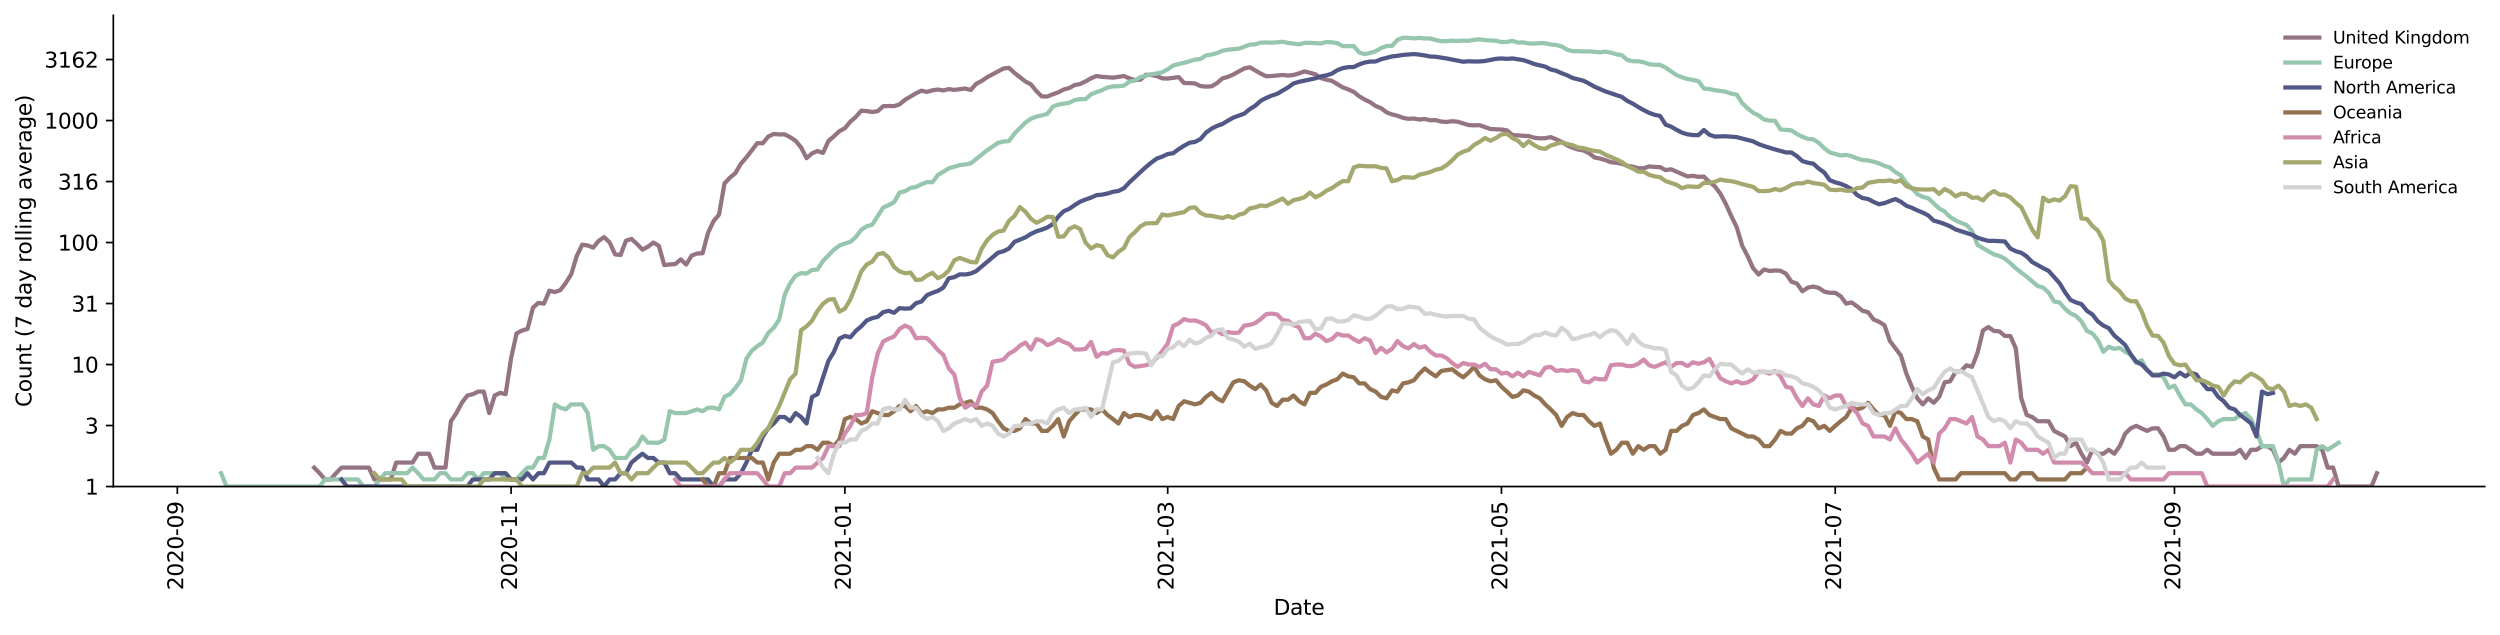 <?xml version="1.0" encoding="utf-8" standalone="no"?>
<!DOCTYPE svg PUBLIC "-//W3C//DTD SVG 1.1//EN"
  "http://www.w3.org/Graphics/SVG/1.1/DTD/svg11.dtd">
<svg height="298.621pt" version="1.1" viewBox="0 0 1176.528 298.621" width="1176.528pt" xmlns="http://www.w3.org/2000/svg" xmlns:xlink="http://www.w3.org/1999/xlink">
 <defs>
  <style type="text/css">*{stroke-linecap:butt;stroke-linejoin:round;}</style>
 </defs>
 <g id="figure_1">
  <g id="patch_1">
   <path d="M 0 298.621 
L 1176.528 298.621 
L 1176.528 0 
L 0 0 
z
" style="fill:#ffffff;"/>
  </g>
  <g id="axes_1">
   <g id="patch_2">
    <path d="M 53.328 228.96 
L 1169.328 228.96 
L 1169.328 7.2 
L 53.328 7.2 
z
" style="fill:#ffffff;"/>
   </g>
   <g id="matplotlib.axis_1">
    <g id="xtick_1">
     <g id="line2d_1">
      <defs>
       <path d="M 0 0 
L 0 3.5 
" id="me965dc4a82" style="stroke:#000000;stroke-width:0.8;"/>
      </defs>
      <g>
       <use style="stroke:#000000;stroke-width:0.8;" x="83.455" xlink:href="#me965dc4a82" y="228.96"/>
      </g>
     </g>
     <g id="text_1">
      <!-- 2020-09 -->
      <g transform="translate(86.215 277.743)rotate(-90)scale(0.1 -0.1)">
       <defs>
        <path d="M 1228 531 
L 3431 531 
L 3431 0 
L 469 0 
L 469 531 
Q 828 903 1448 1529 
Q 2069 2156 2228 2338 
Q 2531 2678 2651 2914 
Q 2772 3150 2772 3378 
Q 2772 3750 2511 3984 
Q 2250 4219 1831 4219 
Q 1534 4219 1204 4116 
Q 875 4013 500 3803 
L 500 4441 
Q 881 4594 1212 4672 
Q 1544 4750 1819 4750 
Q 2544 4750 2975 4387 
Q 3406 4025 3406 3419 
Q 3406 3131 3298 2873 
Q 3191 2616 2906 2266 
Q 2828 2175 2409 1742 
Q 1991 1309 1228 531 
z
" id="DejaVuSans-32" transform="scale(0.016)"/>
        <path d="M 2034 4250 
Q 1547 4250 1301 3770 
Q 1056 3291 1056 2328 
Q 1056 1369 1301 889 
Q 1547 409 2034 409 
Q 2525 409 2770 889 
Q 3016 1369 3016 2328 
Q 3016 3291 2770 3770 
Q 2525 4250 2034 4250 
z
M 2034 4750 
Q 2819 4750 3233 4129 
Q 3647 3509 3647 2328 
Q 3647 1150 3233 529 
Q 2819 -91 2034 -91 
Q 1250 -91 836 529 
Q 422 1150 422 2328 
Q 422 3509 836 4129 
Q 1250 4750 2034 4750 
z
" id="DejaVuSans-30" transform="scale(0.016)"/>
        <path d="M 313 2009 
L 1997 2009 
L 1997 1497 
L 313 1497 
L 313 2009 
z
" id="DejaVuSans-2d" transform="scale(0.016)"/>
        <path d="M 703 97 
L 703 672 
Q 941 559 1184 500 
Q 1428 441 1663 441 
Q 2288 441 2617 861 
Q 2947 1281 2994 2138 
Q 2813 1869 2534 1725 
Q 2256 1581 1919 1581 
Q 1219 1581 811 2004 
Q 403 2428 403 3163 
Q 403 3881 828 4315 
Q 1253 4750 1959 4750 
Q 2769 4750 3195 4129 
Q 3622 3509 3622 2328 
Q 3622 1225 3098 567 
Q 2575 -91 1691 -91 
Q 1453 -91 1209 -44 
Q 966 3 703 97 
z
M 1959 2075 
Q 2384 2075 2632 2365 
Q 2881 2656 2881 3163 
Q 2881 3666 2632 3958 
Q 2384 4250 1959 4250 
Q 1534 4250 1286 3958 
Q 1038 3666 1038 3163 
Q 1038 2656 1286 2365 
Q 1534 2075 1959 2075 
z
" id="DejaVuSans-39" transform="scale(0.016)"/>
       </defs>
       <use xlink:href="#DejaVuSans-32"/>
       <use x="63.623" xlink:href="#DejaVuSans-30"/>
       <use x="127.246" xlink:href="#DejaVuSans-32"/>
       <use x="190.869" xlink:href="#DejaVuSans-30"/>
       <use x="254.492" xlink:href="#DejaVuSans-2d"/>
       <use x="290.576" xlink:href="#DejaVuSans-30"/>
       <use x="354.199" xlink:href="#DejaVuSans-39"/>
      </g>
     </g>
    </g>
    <g id="xtick_2">
     <g id="line2d_2">
      <g>
       <use style="stroke:#000000;stroke-width:0.8;" x="240.53" xlink:href="#me965dc4a82" y="228.96"/>
      </g>
     </g>
     <g id="text_2">
      <!-- 2020-11 -->
      <g transform="translate(243.289 277.743)rotate(-90)scale(0.1 -0.1)">
       <defs>
        <path d="M 794 531 
L 1825 531 
L 1825 4091 
L 703 3866 
L 703 4441 
L 1819 4666 
L 2450 4666 
L 2450 531 
L 3481 531 
L 3481 0 
L 794 0 
L 794 531 
z
" id="DejaVuSans-31" transform="scale(0.016)"/>
       </defs>
       <use xlink:href="#DejaVuSans-32"/>
       <use x="63.623" xlink:href="#DejaVuSans-30"/>
       <use x="127.246" xlink:href="#DejaVuSans-32"/>
       <use x="190.869" xlink:href="#DejaVuSans-30"/>
       <use x="254.492" xlink:href="#DejaVuSans-2d"/>
       <use x="290.576" xlink:href="#DejaVuSans-31"/>
       <use x="354.199" xlink:href="#DejaVuSans-31"/>
      </g>
     </g>
    </g>
    <g id="xtick_3">
     <g id="line2d_3">
      <g>
       <use style="stroke:#000000;stroke-width:0.8;" x="397.604" xlink:href="#me965dc4a82" y="228.96"/>
      </g>
     </g>
     <g id="text_3">
      <!-- 2021-01 -->
      <g transform="translate(400.363 277.743)rotate(-90)scale(0.1 -0.1)">
       <use xlink:href="#DejaVuSans-32"/>
       <use x="63.623" xlink:href="#DejaVuSans-30"/>
       <use x="127.246" xlink:href="#DejaVuSans-32"/>
       <use x="190.869" xlink:href="#DejaVuSans-31"/>
       <use x="254.492" xlink:href="#DejaVuSans-2d"/>
       <use x="290.576" xlink:href="#DejaVuSans-30"/>
       <use x="354.199" xlink:href="#DejaVuSans-31"/>
      </g>
     </g>
    </g>
    <g id="xtick_4">
     <g id="line2d_4">
      <g>
       <use style="stroke:#000000;stroke-width:0.8;" x="549.528" xlink:href="#me965dc4a82" y="228.96"/>
      </g>
     </g>
     <g id="text_4">
      <!-- 2021-03 -->
      <g transform="translate(552.288 277.743)rotate(-90)scale(0.1 -0.1)">
       <defs>
        <path d="M 2597 2516 
Q 3050 2419 3304 2112 
Q 3559 1806 3559 1356 
Q 3559 666 3084 287 
Q 2609 -91 1734 -91 
Q 1441 -91 1130 -33 
Q 819 25 488 141 
L 488 750 
Q 750 597 1062 519 
Q 1375 441 1716 441 
Q 2309 441 2620 675 
Q 2931 909 2931 1356 
Q 2931 1769 2642 2001 
Q 2353 2234 1838 2234 
L 1294 2234 
L 1294 2753 
L 1863 2753 
Q 2328 2753 2575 2939 
Q 2822 3125 2822 3475 
Q 2822 3834 2567 4026 
Q 2313 4219 1838 4219 
Q 1578 4219 1281 4162 
Q 984 4106 628 3988 
L 628 4550 
Q 988 4650 1302 4700 
Q 1616 4750 1894 4750 
Q 2613 4750 3031 4423 
Q 3450 4097 3450 3541 
Q 3450 3153 3228 2886 
Q 3006 2619 2597 2516 
z
" id="DejaVuSans-33" transform="scale(0.016)"/>
       </defs>
       <use xlink:href="#DejaVuSans-32"/>
       <use x="63.623" xlink:href="#DejaVuSans-30"/>
       <use x="127.246" xlink:href="#DejaVuSans-32"/>
       <use x="190.869" xlink:href="#DejaVuSans-31"/>
       <use x="254.492" xlink:href="#DejaVuSans-2d"/>
       <use x="290.576" xlink:href="#DejaVuSans-30"/>
       <use x="354.199" xlink:href="#DejaVuSans-33"/>
      </g>
     </g>
    </g>
    <g id="xtick_5">
     <g id="line2d_5">
      <g>
       <use style="stroke:#000000;stroke-width:0.8;" x="706.603" xlink:href="#me965dc4a82" y="228.96"/>
      </g>
     </g>
     <g id="text_5">
      <!-- 2021-05 -->
      <g transform="translate(709.362 277.743)rotate(-90)scale(0.1 -0.1)">
       <defs>
        <path d="M 691 4666 
L 3169 4666 
L 3169 4134 
L 1269 4134 
L 1269 2991 
Q 1406 3038 1543 3061 
Q 1681 3084 1819 3084 
Q 2600 3084 3056 2656 
Q 3513 2228 3513 1497 
Q 3513 744 3044 326 
Q 2575 -91 1722 -91 
Q 1428 -91 1123 -41 
Q 819 9 494 109 
L 494 744 
Q 775 591 1075 516 
Q 1375 441 1709 441 
Q 2250 441 2565 725 
Q 2881 1009 2881 1497 
Q 2881 1984 2565 2268 
Q 2250 2553 1709 2553 
Q 1456 2553 1204 2497 
Q 953 2441 691 2322 
L 691 4666 
z
" id="DejaVuSans-35" transform="scale(0.016)"/>
       </defs>
       <use xlink:href="#DejaVuSans-32"/>
       <use x="63.623" xlink:href="#DejaVuSans-30"/>
       <use x="127.246" xlink:href="#DejaVuSans-32"/>
       <use x="190.869" xlink:href="#DejaVuSans-31"/>
       <use x="254.492" xlink:href="#DejaVuSans-2d"/>
       <use x="290.576" xlink:href="#DejaVuSans-30"/>
       <use x="354.199" xlink:href="#DejaVuSans-35"/>
      </g>
     </g>
    </g>
    <g id="xtick_6">
     <g id="line2d_6">
      <g>
       <use style="stroke:#000000;stroke-width:0.8;" x="863.677" xlink:href="#me965dc4a82" y="228.96"/>
      </g>
     </g>
     <g id="text_6">
      <!-- 2021-07 -->
      <g transform="translate(866.436 277.743)rotate(-90)scale(0.1 -0.1)">
       <defs>
        <path d="M 525 4666 
L 3525 4666 
L 3525 4397 
L 1831 0 
L 1172 0 
L 2766 4134 
L 525 4134 
L 525 4666 
z
" id="DejaVuSans-37" transform="scale(0.016)"/>
       </defs>
       <use xlink:href="#DejaVuSans-32"/>
       <use x="63.623" xlink:href="#DejaVuSans-30"/>
       <use x="127.246" xlink:href="#DejaVuSans-32"/>
       <use x="190.869" xlink:href="#DejaVuSans-31"/>
       <use x="254.492" xlink:href="#DejaVuSans-2d"/>
       <use x="290.576" xlink:href="#DejaVuSans-30"/>
       <use x="354.199" xlink:href="#DejaVuSans-37"/>
      </g>
     </g>
    </g>
    <g id="xtick_7">
     <g id="line2d_7">
      <g>
       <use style="stroke:#000000;stroke-width:0.8;" x="1023.326" xlink:href="#me965dc4a82" y="228.96"/>
      </g>
     </g>
     <g id="text_7">
      <!-- 2021-09 -->
      <g transform="translate(1026.086 277.743)rotate(-90)scale(0.1 -0.1)">
       <use xlink:href="#DejaVuSans-32"/>
       <use x="63.623" xlink:href="#DejaVuSans-30"/>
       <use x="127.246" xlink:href="#DejaVuSans-32"/>
       <use x="190.869" xlink:href="#DejaVuSans-31"/>
       <use x="254.492" xlink:href="#DejaVuSans-2d"/>
       <use x="290.576" xlink:href="#DejaVuSans-30"/>
       <use x="354.199" xlink:href="#DejaVuSans-39"/>
      </g>
     </g>
    </g>
    <g id="text_8">
     <!-- Date -->
     <g transform="translate(599.377 289.341)scale(0.1 -0.1)">
      <defs>
       <path d="M 1259 4147 
L 1259 519 
L 2022 519 
Q 2988 519 3436 956 
Q 3884 1394 3884 2338 
Q 3884 3275 3436 3711 
Q 2988 4147 2022 4147 
L 1259 4147 
z
M 628 4666 
L 1925 4666 
Q 3281 4666 3915 4102 
Q 4550 3538 4550 2338 
Q 4550 1131 3912 565 
Q 3275 0 1925 0 
L 628 0 
L 628 4666 
z
" id="DejaVuSans-44" transform="scale(0.016)"/>
       <path d="M 2194 1759 
Q 1497 1759 1228 1600 
Q 959 1441 959 1056 
Q 959 750 1161 570 
Q 1363 391 1709 391 
Q 2188 391 2477 730 
Q 2766 1069 2766 1631 
L 2766 1759 
L 2194 1759 
z
M 3341 1997 
L 3341 0 
L 2766 0 
L 2766 531 
Q 2569 213 2275 61 
Q 1981 -91 1556 -91 
Q 1019 -91 701 211 
Q 384 513 384 1019 
Q 384 1609 779 1909 
Q 1175 2209 1959 2209 
L 2766 2209 
L 2766 2266 
Q 2766 2663 2505 2880 
Q 2244 3097 1772 3097 
Q 1472 3097 1187 3025 
Q 903 2953 641 2809 
L 641 3341 
Q 956 3463 1253 3523 
Q 1550 3584 1831 3584 
Q 2591 3584 2966 3190 
Q 3341 2797 3341 1997 
z
" id="DejaVuSans-61" transform="scale(0.016)"/>
       <path d="M 1172 4494 
L 1172 3500 
L 2356 3500 
L 2356 3053 
L 1172 3053 
L 1172 1153 
Q 1172 725 1289 603 
Q 1406 481 1766 481 
L 2356 481 
L 2356 0 
L 1766 0 
Q 1100 0 847 248 
Q 594 497 594 1153 
L 594 3053 
L 172 3053 
L 172 3500 
L 594 3500 
L 594 4494 
L 1172 4494 
z
" id="DejaVuSans-74" transform="scale(0.016)"/>
       <path d="M 3597 1894 
L 3597 1613 
L 953 1613 
Q 991 1019 1311 708 
Q 1631 397 2203 397 
Q 2534 397 2845 478 
Q 3156 559 3463 722 
L 3463 178 
Q 3153 47 2828 -22 
Q 2503 -91 2169 -91 
Q 1331 -91 842 396 
Q 353 884 353 1716 
Q 353 2575 817 3079 
Q 1281 3584 2069 3584 
Q 2775 3584 3186 3129 
Q 3597 2675 3597 1894 
z
M 3022 2063 
Q 3016 2534 2758 2815 
Q 2500 3097 2075 3097 
Q 1594 3097 1305 2825 
Q 1016 2553 972 2059 
L 3022 2063 
z
" id="DejaVuSans-65" transform="scale(0.016)"/>
      </defs>
      <use xlink:href="#DejaVuSans-44"/>
      <use x="77.002" xlink:href="#DejaVuSans-61"/>
      <use x="138.281" xlink:href="#DejaVuSans-74"/>
      <use x="177.49" xlink:href="#DejaVuSans-65"/>
     </g>
    </g>
   </g>
   <g id="matplotlib.axis_2">
    <g id="ytick_1">
     <g id="line2d_8">
      <defs>
       <path d="M 0 0 
L -3.5 0 
" id="m541a15a7b1" style="stroke:#000000;stroke-width:0.8;"/>
      </defs>
      <g>
       <use style="stroke:#000000;stroke-width:0.8;" x="53.328" xlink:href="#m541a15a7b1" y="228.96"/>
      </g>
     </g>
     <g id="text_9">
      <!-- 1 -->
      <g transform="translate(39.966 232.759)scale(0.1 -0.1)">
       <use xlink:href="#DejaVuSans-31"/>
      </g>
     </g>
    </g>
    <g id="ytick_2">
     <g id="line2d_9">
      <g>
       <use style="stroke:#000000;stroke-width:0.8;" x="53.328" xlink:href="#m541a15a7b1" y="200.255"/>
      </g>
     </g>
     <g id="text_10">
      <!-- 3 -->
      <g transform="translate(39.966 204.054)scale(0.1 -0.1)">
       <use xlink:href="#DejaVuSans-33"/>
      </g>
     </g>
    </g>
    <g id="ytick_3">
     <g id="line2d_10">
      <g>
       <use style="stroke:#000000;stroke-width:0.8;" x="53.328" xlink:href="#m541a15a7b1" y="171.55"/>
      </g>
     </g>
     <g id="text_11">
      <!-- 10 -->
      <g transform="translate(33.603 175.349)scale(0.1 -0.1)">
       <use xlink:href="#DejaVuSans-31"/>
       <use x="63.623" xlink:href="#DejaVuSans-30"/>
      </g>
     </g>
    </g>
    <g id="ytick_4">
     <g id="line2d_11">
      <g>
       <use style="stroke:#000000;stroke-width:0.8;" x="53.328" xlink:href="#m541a15a7b1" y="142.845"/>
      </g>
     </g>
     <g id="text_12">
      <!-- 31 -->
      <g transform="translate(33.603 146.644)scale(0.1 -0.1)">
       <use xlink:href="#DejaVuSans-33"/>
       <use x="63.623" xlink:href="#DejaVuSans-31"/>
      </g>
     </g>
    </g>
    <g id="ytick_5">
     <g id="line2d_12">
      <g>
       <use style="stroke:#000000;stroke-width:0.8;" x="53.328" xlink:href="#m541a15a7b1" y="114.14"/>
      </g>
     </g>
     <g id="text_13">
      <!-- 100 -->
      <g transform="translate(27.241 117.939)scale(0.1 -0.1)">
       <use xlink:href="#DejaVuSans-31"/>
       <use x="63.623" xlink:href="#DejaVuSans-30"/>
       <use x="127.246" xlink:href="#DejaVuSans-30"/>
      </g>
     </g>
    </g>
    <g id="ytick_6">
     <g id="line2d_13">
      <g>
       <use style="stroke:#000000;stroke-width:0.8;" x="53.328" xlink:href="#m541a15a7b1" y="85.435"/>
      </g>
     </g>
     <g id="text_14">
      <!-- 316 -->
      <g transform="translate(27.241 89.234)scale(0.1 -0.1)">
       <defs>
        <path d="M 2113 2584 
Q 1688 2584 1439 2293 
Q 1191 2003 1191 1497 
Q 1191 994 1439 701 
Q 1688 409 2113 409 
Q 2538 409 2786 701 
Q 3034 994 3034 1497 
Q 3034 2003 2786 2293 
Q 2538 2584 2113 2584 
z
M 3366 4563 
L 3366 3988 
Q 3128 4100 2886 4159 
Q 2644 4219 2406 4219 
Q 1781 4219 1451 3797 
Q 1122 3375 1075 2522 
Q 1259 2794 1537 2939 
Q 1816 3084 2150 3084 
Q 2853 3084 3261 2657 
Q 3669 2231 3669 1497 
Q 3669 778 3244 343 
Q 2819 -91 2113 -91 
Q 1303 -91 875 529 
Q 447 1150 447 2328 
Q 447 3434 972 4092 
Q 1497 4750 2381 4750 
Q 2619 4750 2861 4703 
Q 3103 4656 3366 4563 
z
" id="DejaVuSans-36" transform="scale(0.016)"/>
       </defs>
       <use xlink:href="#DejaVuSans-33"/>
       <use x="63.623" xlink:href="#DejaVuSans-31"/>
       <use x="127.246" xlink:href="#DejaVuSans-36"/>
      </g>
     </g>
    </g>
    <g id="ytick_7">
     <g id="line2d_14">
      <g>
       <use style="stroke:#000000;stroke-width:0.8;" x="53.328" xlink:href="#m541a15a7b1" y="56.73"/>
      </g>
     </g>
     <g id="text_15">
      <!-- 1000 -->
      <g transform="translate(20.878 60.529)scale(0.1 -0.1)">
       <use xlink:href="#DejaVuSans-31"/>
       <use x="63.623" xlink:href="#DejaVuSans-30"/>
       <use x="127.246" xlink:href="#DejaVuSans-30"/>
       <use x="190.869" xlink:href="#DejaVuSans-30"/>
      </g>
     </g>
    </g>
    <g id="ytick_8">
     <g id="line2d_15">
      <g>
       <use style="stroke:#000000;stroke-width:0.8;" x="53.328" xlink:href="#m541a15a7b1" y="28.024"/>
      </g>
     </g>
     <g id="text_16">
      <!-- 3162 -->
      <g transform="translate(20.878 31.824)scale(0.1 -0.1)">
       <use xlink:href="#DejaVuSans-33"/>
       <use x="63.623" xlink:href="#DejaVuSans-31"/>
       <use x="127.246" xlink:href="#DejaVuSans-36"/>
       <use x="190.869" xlink:href="#DejaVuSans-32"/>
      </g>
     </g>
    </g>
    <g id="text_17">
     <!-- Count (7 day rolling average) -->
     <g transform="translate(14.798 191.548)rotate(-90)scale(0.1 -0.1)">
      <defs>
       <path d="M 4122 4306 
L 4122 3641 
Q 3803 3938 3442 4084 
Q 3081 4231 2675 4231 
Q 1875 4231 1450 3742 
Q 1025 3253 1025 2328 
Q 1025 1406 1450 917 
Q 1875 428 2675 428 
Q 3081 428 3442 575 
Q 3803 722 4122 1019 
L 4122 359 
Q 3791 134 3420 21 
Q 3050 -91 2638 -91 
Q 1578 -91 968 557 
Q 359 1206 359 2328 
Q 359 3453 968 4101 
Q 1578 4750 2638 4750 
Q 3056 4750 3426 4639 
Q 3797 4528 4122 4306 
z
" id="DejaVuSans-43" transform="scale(0.016)"/>
       <path d="M 1959 3097 
Q 1497 3097 1228 2736 
Q 959 2375 959 1747 
Q 959 1119 1226 758 
Q 1494 397 1959 397 
Q 2419 397 2687 759 
Q 2956 1122 2956 1747 
Q 2956 2369 2687 2733 
Q 2419 3097 1959 3097 
z
M 1959 3584 
Q 2709 3584 3137 3096 
Q 3566 2609 3566 1747 
Q 3566 888 3137 398 
Q 2709 -91 1959 -91 
Q 1206 -91 779 398 
Q 353 888 353 1747 
Q 353 2609 779 3096 
Q 1206 3584 1959 3584 
z
" id="DejaVuSans-6f" transform="scale(0.016)"/>
       <path d="M 544 1381 
L 544 3500 
L 1119 3500 
L 1119 1403 
Q 1119 906 1312 657 
Q 1506 409 1894 409 
Q 2359 409 2629 706 
Q 2900 1003 2900 1516 
L 2900 3500 
L 3475 3500 
L 3475 0 
L 2900 0 
L 2900 538 
Q 2691 219 2414 64 
Q 2138 -91 1772 -91 
Q 1169 -91 856 284 
Q 544 659 544 1381 
z
M 1991 3584 
L 1991 3584 
z
" id="DejaVuSans-75" transform="scale(0.016)"/>
       <path d="M 3513 2113 
L 3513 0 
L 2938 0 
L 2938 2094 
Q 2938 2591 2744 2837 
Q 2550 3084 2163 3084 
Q 1697 3084 1428 2787 
Q 1159 2491 1159 1978 
L 1159 0 
L 581 0 
L 581 3500 
L 1159 3500 
L 1159 2956 
Q 1366 3272 1645 3428 
Q 1925 3584 2291 3584 
Q 2894 3584 3203 3211 
Q 3513 2838 3513 2113 
z
" id="DejaVuSans-6e" transform="scale(0.016)"/>
       <path id="DejaVuSans-20" transform="scale(0.016)"/>
       <path d="M 1984 4856 
Q 1566 4138 1362 3434 
Q 1159 2731 1159 2009 
Q 1159 1288 1364 580 
Q 1569 -128 1984 -844 
L 1484 -844 
Q 1016 -109 783 600 
Q 550 1309 550 2009 
Q 550 2706 781 3412 
Q 1013 4119 1484 4856 
L 1984 4856 
z
" id="DejaVuSans-28" transform="scale(0.016)"/>
       <path d="M 2906 2969 
L 2906 4863 
L 3481 4863 
L 3481 0 
L 2906 0 
L 2906 525 
Q 2725 213 2448 61 
Q 2172 -91 1784 -91 
Q 1150 -91 751 415 
Q 353 922 353 1747 
Q 353 2572 751 3078 
Q 1150 3584 1784 3584 
Q 2172 3584 2448 3432 
Q 2725 3281 2906 2969 
z
M 947 1747 
Q 947 1113 1208 752 
Q 1469 391 1925 391 
Q 2381 391 2643 752 
Q 2906 1113 2906 1747 
Q 2906 2381 2643 2742 
Q 2381 3103 1925 3103 
Q 1469 3103 1208 2742 
Q 947 2381 947 1747 
z
" id="DejaVuSans-64" transform="scale(0.016)"/>
       <path d="M 2059 -325 
Q 1816 -950 1584 -1140 
Q 1353 -1331 966 -1331 
L 506 -1331 
L 506 -850 
L 844 -850 
Q 1081 -850 1212 -737 
Q 1344 -625 1503 -206 
L 1606 56 
L 191 3500 
L 800 3500 
L 1894 763 
L 2988 3500 
L 3597 3500 
L 2059 -325 
z
" id="DejaVuSans-79" transform="scale(0.016)"/>
       <path d="M 2631 2963 
Q 2534 3019 2420 3045 
Q 2306 3072 2169 3072 
Q 1681 3072 1420 2755 
Q 1159 2438 1159 1844 
L 1159 0 
L 581 0 
L 581 3500 
L 1159 3500 
L 1159 2956 
Q 1341 3275 1631 3429 
Q 1922 3584 2338 3584 
Q 2397 3584 2469 3576 
Q 2541 3569 2628 3553 
L 2631 2963 
z
" id="DejaVuSans-72" transform="scale(0.016)"/>
       <path d="M 603 4863 
L 1178 4863 
L 1178 0 
L 603 0 
L 603 4863 
z
" id="DejaVuSans-6c" transform="scale(0.016)"/>
       <path d="M 603 3500 
L 1178 3500 
L 1178 0 
L 603 0 
L 603 3500 
z
M 603 4863 
L 1178 4863 
L 1178 4134 
L 603 4134 
L 603 4863 
z
" id="DejaVuSans-69" transform="scale(0.016)"/>
       <path d="M 2906 1791 
Q 2906 2416 2648 2759 
Q 2391 3103 1925 3103 
Q 1463 3103 1205 2759 
Q 947 2416 947 1791 
Q 947 1169 1205 825 
Q 1463 481 1925 481 
Q 2391 481 2648 825 
Q 2906 1169 2906 1791 
z
M 3481 434 
Q 3481 -459 3084 -895 
Q 2688 -1331 1869 -1331 
Q 1566 -1331 1297 -1286 
Q 1028 -1241 775 -1147 
L 775 -588 
Q 1028 -725 1275 -790 
Q 1522 -856 1778 -856 
Q 2344 -856 2625 -561 
Q 2906 -266 2906 331 
L 2906 616 
Q 2728 306 2450 153 
Q 2172 0 1784 0 
Q 1141 0 747 490 
Q 353 981 353 1791 
Q 353 2603 747 3093 
Q 1141 3584 1784 3584 
Q 2172 3584 2450 3431 
Q 2728 3278 2906 2969 
L 2906 3500 
L 3481 3500 
L 3481 434 
z
" id="DejaVuSans-67" transform="scale(0.016)"/>
       <path d="M 191 3500 
L 800 3500 
L 1894 563 
L 2988 3500 
L 3597 3500 
L 2284 0 
L 1503 0 
L 191 3500 
z
" id="DejaVuSans-76" transform="scale(0.016)"/>
       <path d="M 513 4856 
L 1013 4856 
Q 1481 4119 1714 3412 
Q 1947 2706 1947 2009 
Q 1947 1309 1714 600 
Q 1481 -109 1013 -844 
L 513 -844 
Q 928 -128 1133 580 
Q 1338 1288 1338 2009 
Q 1338 2731 1133 3434 
Q 928 4138 513 4856 
z
" id="DejaVuSans-29" transform="scale(0.016)"/>
      </defs>
      <use xlink:href="#DejaVuSans-43"/>
      <use x="69.824" xlink:href="#DejaVuSans-6f"/>
      <use x="131.006" xlink:href="#DejaVuSans-75"/>
      <use x="194.385" xlink:href="#DejaVuSans-6e"/>
      <use x="257.764" xlink:href="#DejaVuSans-74"/>
      <use x="296.973" xlink:href="#DejaVuSans-20"/>
      <use x="328.76" xlink:href="#DejaVuSans-28"/>
      <use x="367.773" xlink:href="#DejaVuSans-37"/>
      <use x="431.396" xlink:href="#DejaVuSans-20"/>
      <use x="463.184" xlink:href="#DejaVuSans-64"/>
      <use x="526.66" xlink:href="#DejaVuSans-61"/>
      <use x="587.939" xlink:href="#DejaVuSans-79"/>
      <use x="647.119" xlink:href="#DejaVuSans-20"/>
      <use x="678.906" xlink:href="#DejaVuSans-72"/>
      <use x="717.77" xlink:href="#DejaVuSans-6f"/>
      <use x="778.951" xlink:href="#DejaVuSans-6c"/>
      <use x="806.734" xlink:href="#DejaVuSans-6c"/>
      <use x="834.518" xlink:href="#DejaVuSans-69"/>
      <use x="862.301" xlink:href="#DejaVuSans-6e"/>
      <use x="925.68" xlink:href="#DejaVuSans-67"/>
      <use x="989.156" xlink:href="#DejaVuSans-20"/>
      <use x="1020.943" xlink:href="#DejaVuSans-61"/>
      <use x="1082.223" xlink:href="#DejaVuSans-76"/>
      <use x="1141.402" xlink:href="#DejaVuSans-65"/>
      <use x="1202.926" xlink:href="#DejaVuSans-72"/>
      <use x="1244.039" xlink:href="#DejaVuSans-61"/>
      <use x="1305.318" xlink:href="#DejaVuSans-67"/>
      <use x="1368.795" xlink:href="#DejaVuSans-65"/>
      <use x="1430.318" xlink:href="#DejaVuSans-29"/>
     </g>
    </g>
   </g>
   <g id="line2d_16">
    <path clip-path="url(#pdcd7465417)" d="M 147.83 220.067 
L 150.405 222.694 
L 152.98 225.631 
L 155.555 225.631 
L 158.13 222.694 
L 160.705 220.067 
L 173.58 220.067 
L 176.155 225.631 
L 183.88 225.631 
L 186.455 217.691 
L 194.18 217.691 
L 196.755 213.526 
L 201.905 213.526 
L 204.48 220.067 
L 209.63 220.067 
L 212.205 198.239 
L 214.78 194.396 
L 217.355 189.555 
L 219.93 186.134 
L 222.505 185.503 
L 225.08 184.286 
L 227.655 184.286 
L 230.23 194.396 
L 232.805 186.134 
L 235.38 184.887 
L 237.955 185.503 
L 240.53 168.534 
L 243.105 156.895 
L 245.68 155.547 
L 248.255 154.808 
L 250.83 144.759 
L 253.405 142.549 
L 255.98 142.885 
L 258.555 136.808 
L 261.13 137.435 
L 263.705 136.544 
L 266.28 133.117 
L 268.855 128.981 
L 271.43 120.472 
L 274.005 115.157 
L 276.58 115.531 
L 279.155 116.53 
L 281.73 113.368 
L 284.305 111.602 
L 286.88 114.069 
L 289.455 119.703 
L 292.03 120.017 
L 294.605 113.265 
L 297.18 112.453 
L 299.755 114.789 
L 302.33 117.489 
L 304.904 116.103 
L 307.479 114.14 
L 310.054 115.682 
L 312.629 124.771 
L 315.204 124.446 
L 317.779 124.285 
L 320.354 122.084 
L 322.929 124.5 
L 325.504 120.289 
L 328.079 119.306 
L 330.654 119.175 
L 333.229 109.535 
L 335.804 104.078 
L 338.379 101.015 
L 340.954 86.324 
L 343.529 83.606 
L 346.104 81.442 
L 348.679 77.03 
L 351.254 74.076 
L 356.404 67.355 
L 358.979 67.421 
L 361.554 64.247 
L 364.129 63.053 
L 366.704 63.274 
L 369.279 63.232 
L 371.854 64.571 
L 374.429 66.256 
L 377.004 69.389 
L 379.579 74.45 
L 382.154 72.172 
L 384.729 71.066 
L 387.304 71.981 
L 389.879 66.335 
L 392.454 64.15 
L 395.029 61.717 
L 397.604 60.358 
L 400.179 57.237 
L 402.754 55.009 
L 405.329 52.08 
L 407.904 52.303 
L 410.479 52.724 
L 413.054 52.309 
L 415.629 49.994 
L 418.204 49.878 
L 420.779 49.953 
L 423.354 49.118 
L 425.929 46.95 
L 431.079 43.901 
L 433.654 42.669 
L 436.229 43.266 
L 438.804 42.501 
L 441.379 42.124 
L 443.954 42.568 
L 446.529 41.938 
L 449.104 42.305 
L 454.254 41.664 
L 456.829 42.341 
L 459.404 39.462 
L 461.979 38.106 
L 464.554 36.337 
L 472.279 32.221 
L 474.854 31.94 
L 477.429 34.315 
L 482.579 38.367 
L 485.154 39.687 
L 487.729 42.895 
L 490.304 45.381 
L 492.879 45.433 
L 495.454 44.374 
L 498.029 43.46 
L 500.604 42.124 
L 503.179 41.416 
L 505.754 40.022 
L 508.329 39.528 
L 510.904 38.29 
L 513.479 36.815 
L 516.054 35.778 
L 518.629 36.16 
L 523.779 36.553 
L 528.928 35.784 
L 531.503 36.873 
L 534.078 37.643 
L 536.653 37.524 
L 539.228 35.215 
L 541.803 35.283 
L 544.378 35.808 
L 546.953 36.858 
L 549.528 36.976 
L 554.678 36.271 
L 557.253 39.073 
L 559.828 39.111 
L 562.403 39.293 
L 564.978 40.504 
L 567.553 40.773 
L 570.128 40.642 
L 572.703 39.166 
L 575.278 36.9 
L 577.853 36.18 
L 580.428 35.044 
L 585.578 32.202 
L 588.153 31.641 
L 593.303 34.646 
L 595.878 35.882 
L 598.453 35.776 
L 603.603 35.287 
L 606.178 35.545 
L 608.753 35.284 
L 611.328 34.533 
L 613.903 33.613 
L 616.478 34.234 
L 619.053 34.986 
L 621.628 36.752 
L 624.203 37.52 
L 626.778 38.032 
L 631.928 41.125 
L 634.503 42.072 
L 637.078 43.235 
L 639.653 45.3 
L 642.228 46.849 
L 644.803 48.07 
L 647.378 49.875 
L 649.953 50.916 
L 652.528 52.861 
L 655.103 53.85 
L 657.678 54.464 
L 660.253 55.462 
L 662.828 55.93 
L 665.403 55.779 
L 667.978 56.26 
L 670.553 55.989 
L 673.128 56.609 
L 675.703 56.517 
L 678.278 57.23 
L 680.853 57.383 
L 683.428 57.052 
L 686.003 57.288 
L 691.153 58.863 
L 693.728 58.999 
L 696.303 58.917 
L 701.453 60.727 
L 706.603 60.958 
L 709.178 61.337 
L 711.753 63.549 
L 716.903 63.907 
L 719.478 64.05 
L 722.053 64.816 
L 724.628 65.099 
L 727.203 65.044 
L 729.778 64.513 
L 732.353 65.561 
L 734.928 66.752 
L 737.503 68.403 
L 740.078 69.507 
L 742.653 70.36 
L 745.228 70.795 
L 747.803 72.06 
L 750.378 74.09 
L 752.952 74.61 
L 755.527 75.351 
L 758.102 76.324 
L 760.677 76.591 
L 763.252 77.086 
L 765.827 77.988 
L 768.402 78.452 
L 770.977 79.152 
L 773.552 79.187 
L 776.127 78.3 
L 778.702 78.555 
L 781.277 78.64 
L 783.852 80.052 
L 786.427 79.656 
L 794.152 83.037 
L 796.727 82.722 
L 799.302 83.222 
L 801.877 83.119 
L 804.452 85.702 
L 807.027 87.667 
L 809.602 91.109 
L 812.177 95.965 
L 814.752 101.654 
L 817.327 106.949 
L 819.902 115.682 
L 822.477 120.564 
L 825.052 126.231 
L 827.627 129.175 
L 830.202 126.817 
L 832.777 127.538 
L 835.352 127.295 
L 837.927 127.416 
L 840.502 128.788 
L 843.077 132.589 
L 845.652 133.423 
L 848.227 137.075 
L 850.802 135.349 
L 853.377 134.853 
L 855.952 135.516 
L 858.527 137.254 
L 861.102 137.8 
L 863.677 137.8 
L 866.252 139.415 
L 868.827 142.885 
L 871.402 142.327 
L 873.977 144.158 
L 876.552 146.263 
L 879.127 146.917 
L 881.702 150.323 
L 884.277 151.41 
L 886.852 153.051 
L 889.427 160.508 
L 894.577 167.303 
L 897.152 175.812 
L 899.727 182.018 
L 902.302 187.447 
L 904.877 190.299 
L 907.452 187.447 
L 910.027 189.555 
L 912.602 186.782 
L 915.177 179.939 
L 917.752 179.445 
L 920.327 174.981 
L 922.902 174.576 
L 925.477 171.909 
L 928.052 172.642 
L 930.627 166.129 
L 933.202 155.547 
L 935.777 153.914 
L 938.352 155.735 
L 940.927 155.924 
L 943.502 158.111 
L 946.077 158.111 
L 948.652 163.936 
L 951.227 187.447 
L 953.802 195.302 
L 956.377 196.243 
L 958.952 198.239 
L 964.102 198.239 
L 966.677 202.785 
L 971.827 205.412 
L 974.401 209.958 
L 976.976 208.348 
L 979.551 213.526 
L 982.126 217.691 
L 984.701 211.678 
L 987.276 213.526 
L 989.851 213.526 
L 992.426 211.678 
L 995.001 213.526 
L 997.576 209.958 
L 1000.151 204.064 
L 1002.726 201.568 
L 1005.301 200.409 
L 1010.451 202.785 
L 1013.026 201.568 
L 1015.601 201.568 
L 1018.176 205.412 
L 1020.751 211.678 
L 1023.326 211.678 
L 1025.901 209.958 
L 1028.476 209.958 
L 1033.626 213.526 
L 1036.201 213.526 
L 1038.776 211.678 
L 1041.351 213.526 
L 1051.651 213.526 
L 1054.226 211.678 
L 1056.801 215.521 
L 1059.376 211.678 
L 1061.951 211.678 
L 1064.526 209.958 
L 1067.101 209.958 
L 1069.676 211.678 
L 1072.251 217.691 
L 1074.826 215.521 
L 1077.401 211.678 
L 1079.976 213.526 
L 1082.551 209.958 
L 1090.276 209.958 
L 1092.851 211.678 
L 1095.426 220.067 
L 1098.001 220.067 
L 1100.576 228.96 
L 1116.026 228.96 
L 1118.601 222.694 
L 1118.601 222.694 
" style="fill:none;stroke:#947383;stroke-linecap:square;stroke-width:2;"/>
   </g>
   <g id="line2d_17">
    <path clip-path="url(#pdcd7465417)" d="M 104.055 222.694 
L 106.63 228.96 
L 150.405 228.96 
L 152.98 225.631 
L 168.43 225.631 
L 171.005 228.96 
L 176.155 228.96 
L 178.73 225.631 
L 181.305 222.694 
L 191.605 222.694 
L 194.18 220.067 
L 196.755 222.694 
L 199.33 225.631 
L 204.48 225.631 
L 207.055 222.694 
L 209.63 222.694 
L 212.205 225.631 
L 217.355 225.631 
L 219.93 222.694 
L 222.505 222.694 
L 225.08 225.631 
L 227.655 222.694 
L 235.38 222.694 
L 237.955 225.631 
L 243.105 225.631 
L 245.68 222.694 
L 248.255 220.067 
L 250.83 220.067 
L 253.405 215.521 
L 255.98 215.521 
L 258.555 206.837 
L 261.13 190.299 
L 263.705 191.858 
L 266.28 192.675 
L 268.855 190.299 
L 274.005 190.299 
L 276.58 194.396 
L 279.155 211.678 
L 281.73 209.958 
L 284.305 209.958 
L 286.88 211.678 
L 289.455 215.521 
L 294.605 215.521 
L 297.18 211.678 
L 299.755 209.958 
L 302.33 205.412 
L 304.904 208.348 
L 310.054 208.348 
L 312.629 206.837 
L 315.204 193.521 
L 317.779 194.396 
L 322.929 194.396 
L 328.079 192.675 
L 330.654 193.521 
L 333.229 191.858 
L 335.804 191.858 
L 338.379 192.675 
L 340.954 186.782 
L 343.529 185.503 
L 346.104 182.566 
L 348.679 178.961 
L 351.254 168.852 
L 353.829 165.008 
L 356.404 162.907 
L 358.979 161.204 
L 361.554 156.698 
L 364.129 154.268 
L 366.704 150.323 
L 369.279 138.737 
L 371.854 133.346 
L 374.429 129.768 
L 377.004 128.533 
L 379.579 128.724 
L 382.154 127.055 
L 384.729 126.817 
L 387.304 122.78 
L 392.454 117.489 
L 395.029 115.569 
L 397.604 114.607 
L 400.179 113.821 
L 402.754 111.57 
L 405.329 108.124 
L 407.904 106.473 
L 410.479 105.75 
L 415.629 97.672 
L 418.204 96.539 
L 420.779 95.154 
L 423.354 90.619 
L 425.929 89.962 
L 428.504 88.468 
L 431.079 87.977 
L 433.654 86.724 
L 436.229 85.69 
L 438.804 85.747 
L 441.379 82.371 
L 446.529 79.222 
L 451.679 77.689 
L 454.254 77.394 
L 456.829 76.893 
L 464.554 70.72 
L 469.704 67.203 
L 472.279 66.593 
L 474.854 66.366 
L 477.429 62.847 
L 482.579 57.71 
L 485.154 55.868 
L 487.729 54.906 
L 492.879 53.622 
L 495.454 50.221 
L 498.029 49.2 
L 503.179 48.373 
L 505.754 47.068 
L 508.329 46.649 
L 510.904 46.649 
L 513.479 44.374 
L 516.054 43.314 
L 518.629 42.457 
L 521.204 41.167 
L 523.779 40.646 
L 526.354 40.612 
L 528.928 40.304 
L 531.503 38.387 
L 534.078 37.902 
L 536.653 36.284 
L 539.228 35.712 
L 541.803 34.959 
L 544.378 34.567 
L 546.953 34.012 
L 549.528 32.643 
L 552.103 30.82 
L 554.678 30.1 
L 557.253 29.575 
L 562.403 28.075 
L 564.978 27.779 
L 567.553 26.095 
L 570.128 25.696 
L 572.703 24.977 
L 575.278 23.888 
L 577.853 23.389 
L 583.003 22.931 
L 588.153 20.995 
L 590.728 20.845 
L 593.303 20.052 
L 595.878 19.972 
L 598.453 20.078 
L 601.028 19.938 
L 603.603 19.619 
L 606.178 20.199 
L 611.328 20.848 
L 613.903 20.198 
L 616.478 20.145 
L 621.628 20.494 
L 624.203 19.767 
L 626.778 19.926 
L 629.353 20.312 
L 631.928 21.726 
L 637.078 21.709 
L 639.653 24.708 
L 642.228 25.499 
L 644.803 24.894 
L 647.378 24.119 
L 649.953 22.57 
L 652.528 21.692 
L 655.103 21.558 
L 657.678 18.751 
L 660.253 17.76 
L 662.828 17.809 
L 665.403 18.056 
L 667.978 17.848 
L 670.553 18.11 
L 673.128 18.106 
L 675.703 18.852 
L 678.278 19.406 
L 680.853 19.343 
L 683.428 19.13 
L 686.003 19.27 
L 688.578 19.142 
L 691.153 19.211 
L 693.728 18.725 
L 696.303 18.505 
L 698.878 18.894 
L 704.028 19.168 
L 706.603 19.793 
L 709.178 19.729 
L 711.753 19.236 
L 714.328 20.068 
L 716.903 19.956 
L 719.478 20.44 
L 722.053 20.534 
L 724.628 20.285 
L 727.203 20.348 
L 729.778 20.923 
L 732.353 21.165 
L 734.928 21.871 
L 737.503 23.383 
L 740.078 24.094 
L 742.653 24.079 
L 745.228 24.223 
L 747.803 24.202 
L 750.378 24.358 
L 752.952 24.644 
L 755.527 24.274 
L 758.102 24.819 
L 760.677 25.525 
L 763.252 25.969 
L 765.827 28.22 
L 768.402 28.834 
L 770.977 28.809 
L 773.552 29.314 
L 776.127 30.239 
L 778.702 30.464 
L 781.277 30.515 
L 783.852 31.795 
L 789.002 35.367 
L 791.577 36.37 
L 794.152 37.191 
L 796.727 37.606 
L 799.302 38.188 
L 801.877 41.674 
L 804.452 41.909 
L 807.027 42.465 
L 812.177 43.185 
L 814.752 44.091 
L 817.327 44.502 
L 819.902 48.514 
L 822.477 51.013 
L 825.052 53.069 
L 827.627 54.324 
L 830.202 56.253 
L 832.777 56.758 
L 835.352 56.862 
L 837.927 60.924 
L 843.077 61.345 
L 845.652 63.094 
L 848.227 64.329 
L 850.802 65.389 
L 853.377 65.592 
L 855.952 67.263 
L 858.527 69.746 
L 861.102 71.707 
L 866.252 73.171 
L 868.827 72.89 
L 871.402 73.511 
L 873.977 74.545 
L 876.552 75.328 
L 879.127 75.517 
L 881.702 76.091 
L 884.277 76.861 
L 886.852 78.072 
L 889.427 78.83 
L 892.002 81.033 
L 894.577 82.541 
L 897.152 86.046 
L 899.727 88.583 
L 902.302 91.322 
L 904.877 92.67 
L 907.452 93.296 
L 912.602 98.118 
L 915.177 99.564 
L 917.752 102.111 
L 920.327 103.723 
L 922.902 104.9 
L 925.477 105.878 
L 928.052 108.662 
L 930.627 115.195 
L 933.202 116.767 
L 938.352 119.703 
L 940.927 120.472 
L 943.502 121.744 
L 946.077 123.86 
L 948.652 126.231 
L 951.227 128.28 
L 953.802 130.171 
L 958.952 134.609 
L 961.527 135.349 
L 964.102 137.708 
L 966.677 141.89 
L 969.252 142.327 
L 971.827 145.375 
L 974.401 147.454 
L 976.976 148.704 
L 979.551 151.252 
L 982.126 155.735 
L 984.701 156.895 
L 987.276 160.055 
L 989.851 165.562 
L 992.426 163.161 
L 995.001 164.2 
L 997.576 163.675 
L 1000.151 165.562 
L 1002.726 167.004 
L 1005.301 170.847 
L 1007.876 169.499 
L 1010.451 174.177 
L 1013.026 176.239 
L 1015.601 176.239 
L 1018.176 177.563 
L 1020.751 182.566 
L 1023.326 181.482 
L 1025.901 186.134 
L 1028.476 190.299 
L 1031.051 190.299 
L 1033.626 192.675 
L 1036.201 194.396 
L 1038.776 197.221 
L 1041.351 200.409 
L 1043.926 198.239 
L 1046.501 197.221 
L 1051.651 197.221 
L 1054.226 195.302 
L 1056.801 194.396 
L 1059.376 197.221 
L 1061.951 202.785 
L 1064.526 209.958 
L 1069.676 209.958 
L 1072.251 217.691 
L 1074.826 228.96 
L 1077.401 225.631 
L 1087.701 225.631 
L 1090.276 211.678 
L 1092.851 209.958 
L 1095.426 211.678 
L 1100.576 208.348 
L 1100.576 208.348 
" style="fill:none;stroke:#96c6ad;stroke-linecap:square;stroke-width:2;"/>
   </g>
   <g id="line2d_18">
    <path clip-path="url(#pdcd7465417)" d="M 160.705 225.631 
L 163.28 228.96 
L 219.93 228.96 
L 222.505 225.631 
L 230.23 225.631 
L 232.805 222.694 
L 237.955 222.694 
L 240.53 225.631 
L 245.68 225.631 
L 248.255 222.694 
L 250.83 225.631 
L 253.405 222.694 
L 255.98 222.694 
L 258.555 217.691 
L 268.855 217.691 
L 271.43 220.067 
L 274.005 220.067 
L 276.58 225.631 
L 281.73 225.631 
L 284.305 228.96 
L 286.88 225.631 
L 289.455 225.631 
L 292.03 222.694 
L 294.605 222.694 
L 297.18 217.691 
L 299.755 215.521 
L 302.33 213.526 
L 304.904 215.521 
L 307.479 215.521 
L 310.054 217.691 
L 312.629 217.691 
L 315.204 222.694 
L 317.779 222.694 
L 320.354 225.631 
L 333.229 225.631 
L 335.804 228.96 
L 338.379 228.96 
L 340.954 225.631 
L 346.104 225.631 
L 348.679 222.694 
L 351.254 217.691 
L 353.829 211.678 
L 356.404 211.678 
L 358.979 205.412 
L 361.554 201.568 
L 364.129 199.3 
L 366.704 196.243 
L 369.279 196.243 
L 371.854 198.239 
L 374.429 194.396 
L 377.004 196.243 
L 379.579 199.3 
L 382.154 186.782 
L 384.729 185.503 
L 389.879 169.83 
L 392.454 165.562 
L 395.029 159.39 
L 397.604 158.111 
L 400.179 158.742 
L 402.754 155.735 
L 405.329 153.565 
L 407.904 150.783 
L 410.479 149.722 
L 413.054 149.135 
L 415.629 146.917 
L 418.204 146.263 
L 420.779 147.184 
L 423.354 145.003 
L 425.929 145.25 
L 428.504 145.127 
L 431.079 142.661 
L 433.654 141.89 
L 436.229 138.929 
L 438.804 137.8 
L 441.379 136.897 
L 443.954 135.349 
L 446.529 130.928 
L 449.104 130.444 
L 451.679 129.11 
L 454.254 129.175 
L 456.829 128.724 
L 459.404 127.599 
L 469.704 118.914 
L 472.279 118.234 
L 474.854 116.925 
L 477.429 113.821 
L 482.579 111.699 
L 485.154 110.073 
L 487.729 108.863 
L 490.304 108.068 
L 492.879 107.083 
L 495.454 105.447 
L 498.029 101.936 
L 500.604 99.386 
L 503.179 98.306 
L 505.754 96.504 
L 508.329 94.906 
L 510.904 93.873 
L 513.479 92.989 
L 516.054 91.841 
L 518.629 91.609 
L 521.204 91.067 
L 523.779 90.275 
L 526.354 89.868 
L 528.928 88.596 
L 531.503 85.839 
L 536.653 81.005 
L 539.228 78.657 
L 541.803 76.528 
L 544.378 74.632 
L 546.953 73.707 
L 549.528 72.498 
L 552.103 72.106 
L 554.678 70.201 
L 557.253 68.568 
L 559.828 67.171 
L 562.403 66.768 
L 564.978 65.425 
L 567.553 62.423 
L 570.128 60.569 
L 572.703 59.277 
L 575.278 58.36 
L 577.853 56.783 
L 580.428 55.344 
L 585.578 53.463 
L 588.153 51.355 
L 590.728 49.77 
L 593.303 47.441 
L 595.878 46.103 
L 598.453 45 
L 601.028 44.168 
L 606.178 41.133 
L 608.753 39.272 
L 611.328 38.495 
L 616.478 37.412 
L 619.053 36.865 
L 621.628 35.955 
L 624.203 35.475 
L 626.778 34.662 
L 629.353 33.032 
L 631.928 32.075 
L 634.503 31.594 
L 637.078 31.522 
L 639.653 30.314 
L 642.228 29.419 
L 644.803 28.974 
L 647.378 28.935 
L 649.953 27.886 
L 655.103 26.558 
L 657.678 26.264 
L 660.253 25.835 
L 665.403 25.451 
L 667.978 25.708 
L 670.553 26.089 
L 673.128 26.595 
L 675.703 26.708 
L 680.853 27.519 
L 688.578 29.063 
L 691.153 28.835 
L 693.728 28.95 
L 696.303 28.926 
L 698.878 28.701 
L 704.028 27.685 
L 706.603 27.503 
L 709.178 27.698 
L 711.753 27.504 
L 716.903 28.3 
L 719.478 29.158 
L 722.053 30.134 
L 727.203 31.359 
L 729.778 32.696 
L 732.353 33.312 
L 734.928 34.45 
L 737.503 35.422 
L 740.078 36.698 
L 745.228 38 
L 747.803 39.309 
L 750.378 40.798 
L 755.527 43.022 
L 763.252 45.617 
L 765.827 47.5 
L 768.402 48.766 
L 770.977 50.372 
L 773.552 51.824 
L 776.127 53.103 
L 778.702 54.028 
L 781.277 54.581 
L 783.852 58.662 
L 786.427 59.595 
L 789.002 61.085 
L 791.577 62.427 
L 794.152 63.205 
L 796.727 63.563 
L 799.302 63.614 
L 801.877 61.187 
L 804.452 63.39 
L 807.027 64.271 
L 812.177 64.131 
L 817.327 64.542 
L 825.052 66.524 
L 827.627 67.818 
L 830.202 68.746 
L 835.352 70.317 
L 840.502 71.733 
L 843.077 71.765 
L 845.652 73.49 
L 848.227 75.806 
L 850.802 76.591 
L 853.377 77.046 
L 855.952 79.363 
L 858.527 81.184 
L 861.102 84.796 
L 863.677 85.804 
L 866.252 86.5 
L 868.827 87.581 
L 871.402 89.086 
L 873.977 91.769 
L 876.552 93.203 
L 879.127 93.653 
L 881.702 95.005 
L 884.277 96.121 
L 886.852 95.573 
L 892.002 93.684 
L 894.577 94.955 
L 897.152 96.84 
L 899.727 97.783 
L 902.302 98.995 
L 904.877 100.065 
L 907.452 101.375 
L 910.027 103.841 
L 912.602 104.534 
L 915.177 105.447 
L 917.752 106.526 
L 920.327 107.985 
L 928.052 110.47 
L 930.627 111.861 
L 933.202 112.687 
L 935.777 113.368 
L 938.352 113.334 
L 943.502 113.646 
L 946.077 116.965 
L 948.652 118.234 
L 951.227 118.958 
L 953.802 120.703 
L 956.377 123.34 
L 961.527 126.174 
L 964.102 127.477 
L 969.252 133.27 
L 971.827 137.526 
L 974.401 141.143 
L 976.976 142.327 
L 979.551 143.112 
L 982.126 146.263 
L 984.701 148.002 
L 987.276 151.252 
L 989.851 153.221 
L 992.426 154.446 
L 995.001 157.904 
L 997.576 160.055 
L 1000.151 162.409 
L 1002.726 166.709 
L 1005.301 170.164 
L 1007.876 171.55 
L 1013.026 176.672 
L 1015.601 176.672 
L 1018.176 175.812 
L 1020.751 176.239 
L 1023.326 177.563 
L 1025.901 175.393 
L 1028.476 177.113 
L 1031.051 175.393 
L 1033.626 176.239 
L 1036.201 179.939 
L 1038.776 183.126 
L 1041.351 183.126 
L 1043.926 186.782 
L 1046.501 188.832 
L 1049.076 191.858 
L 1051.651 192.675 
L 1054.226 195.302 
L 1056.801 197.221 
L 1059.376 199.3 
L 1061.951 205.412 
L 1064.526 184.286 
L 1067.101 185.503 
L 1069.676 184.887 
L 1069.676 184.887 
" style="fill:none;stroke:#525886;stroke-linecap:square;stroke-width:2;"/>
   </g>
   <g id="line2d_19">
    <path clip-path="url(#pdcd7465417)" d="M 330.654 225.631 
L 333.229 228.96 
L 335.804 228.96 
L 338.379 222.694 
L 340.954 222.694 
L 343.529 215.521 
L 353.829 215.521 
L 356.404 217.691 
L 358.979 217.691 
L 361.554 225.631 
L 364.129 217.691 
L 366.704 213.526 
L 371.854 213.526 
L 374.429 211.678 
L 377.004 211.678 
L 379.579 209.958 
L 382.154 209.958 
L 384.729 211.678 
L 387.304 208.348 
L 389.879 208.348 
L 392.454 209.958 
L 395.029 206.837 
L 397.604 197.221 
L 400.179 196.243 
L 402.754 197.221 
L 405.329 199.3 
L 407.904 198.239 
L 410.479 193.521 
L 415.629 195.302 
L 418.204 195.302 
L 420.779 193.521 
L 423.354 191.066 
L 425.929 191.066 
L 428.504 193.521 
L 431.079 191.066 
L 433.654 194.396 
L 436.229 193.521 
L 438.804 194.396 
L 441.379 192.675 
L 443.954 192.675 
L 446.529 191.858 
L 449.104 191.858 
L 451.679 190.299 
L 456.829 188.832 
L 459.404 191.858 
L 461.979 191.858 
L 464.554 192.675 
L 467.129 194.396 
L 469.704 198.239 
L 472.279 201.568 
L 474.854 202.785 
L 477.429 202.785 
L 480.004 201.568 
L 482.579 197.221 
L 485.154 199.3 
L 487.729 199.3 
L 490.304 202.785 
L 492.879 202.785 
L 495.454 200.409 
L 498.029 197.221 
L 500.604 205.412 
L 503.179 198.239 
L 505.754 195.302 
L 508.329 192.675 
L 513.479 192.675 
L 516.054 194.396 
L 518.629 192.675 
L 521.204 195.302 
L 523.779 197.221 
L 526.354 199.3 
L 528.928 194.396 
L 531.503 196.243 
L 534.078 195.302 
L 536.653 195.302 
L 541.803 197.221 
L 544.378 193.521 
L 546.953 197.221 
L 549.528 196.243 
L 552.103 197.221 
L 554.678 191.066 
L 557.253 188.832 
L 562.403 190.299 
L 564.978 189.555 
L 567.553 186.782 
L 570.128 184.887 
L 572.703 187.447 
L 575.278 188.832 
L 580.428 179.939 
L 583.003 178.961 
L 585.578 179.445 
L 588.153 181.482 
L 590.728 183.126 
L 593.303 180.957 
L 595.878 183.7 
L 598.453 189.555 
L 601.028 191.066 
L 603.603 188.13 
L 606.178 188.13 
L 608.753 186.134 
L 611.328 188.832 
L 613.903 190.299 
L 616.478 184.887 
L 619.053 184.887 
L 621.628 182.018 
L 624.203 180.957 
L 626.778 179.445 
L 629.353 178.486 
L 631.928 175.812 
L 634.503 177.113 
L 637.078 177.563 
L 639.653 180.443 
L 642.228 180.443 
L 644.803 183.126 
L 647.378 184.286 
L 649.953 186.782 
L 652.528 187.447 
L 655.103 183.7 
L 657.678 184.286 
L 660.253 180.443 
L 662.828 179.939 
L 665.403 178.961 
L 667.978 175.812 
L 670.553 173.398 
L 673.128 175.393 
L 675.703 177.113 
L 678.278 174.576 
L 683.428 173.784 
L 686.003 175.812 
L 688.578 177.563 
L 691.153 175.393 
L 693.728 172.642 
L 696.303 176.672 
L 698.878 178.486 
L 701.453 179.445 
L 704.028 178.961 
L 706.603 182.018 
L 709.178 184.286 
L 711.753 186.782 
L 714.328 186.134 
L 716.903 183.7 
L 719.478 184.286 
L 722.053 186.134 
L 724.628 187.447 
L 727.203 190.299 
L 729.778 192.675 
L 732.353 195.302 
L 734.928 200.409 
L 737.503 196.243 
L 740.078 194.396 
L 742.653 195.302 
L 745.228 195.302 
L 747.803 198.239 
L 750.378 200.409 
L 752.952 199.3 
L 755.527 206.837 
L 758.102 213.526 
L 760.677 211.678 
L 763.252 208.348 
L 765.827 208.348 
L 768.402 213.526 
L 770.977 209.958 
L 773.552 211.678 
L 776.127 209.958 
L 778.702 209.958 
L 781.277 213.526 
L 783.852 211.678 
L 786.427 202.785 
L 789.002 202.785 
L 791.577 200.409 
L 794.152 199.3 
L 796.727 195.302 
L 799.302 194.396 
L 801.877 192.675 
L 804.452 195.302 
L 809.602 197.221 
L 812.177 197.221 
L 814.752 201.568 
L 819.902 204.064 
L 822.477 205.412 
L 825.052 205.412 
L 827.627 206.837 
L 830.202 209.958 
L 832.777 209.958 
L 835.352 206.837 
L 837.927 202.785 
L 840.502 204.064 
L 843.077 204.064 
L 845.652 201.568 
L 848.227 200.409 
L 850.802 197.221 
L 853.377 198.239 
L 855.952 201.568 
L 858.527 200.409 
L 861.102 202.785 
L 863.677 200.409 
L 866.252 198.239 
L 868.827 196.243 
L 871.402 191.858 
L 873.977 192.675 
L 876.552 191.858 
L 879.127 189.555 
L 881.702 192.675 
L 884.277 195.302 
L 886.852 195.302 
L 889.427 200.409 
L 892.002 193.521 
L 894.577 194.396 
L 897.152 197.221 
L 899.727 197.221 
L 902.302 198.239 
L 904.877 205.412 
L 907.452 206.837 
L 910.027 220.067 
L 912.602 225.631 
L 920.327 225.631 
L 922.902 222.694 
L 943.502 222.694 
L 946.077 225.631 
L 948.652 225.631 
L 951.227 222.694 
L 956.377 222.694 
L 958.952 225.631 
L 971.827 225.631 
L 974.401 222.694 
L 979.551 222.694 
L 982.126 220.067 
L 982.126 220.067 
" style="fill:none;stroke:#937252;stroke-linecap:square;stroke-width:2;"/>
   </g>
   <g id="line2d_20">
    <path clip-path="url(#pdcd7465417)" d="M 317.779 225.631 
L 320.354 228.96 
L 338.379 228.96 
L 340.954 225.631 
L 343.529 222.694 
L 356.404 222.694 
L 358.979 225.631 
L 361.554 228.96 
L 366.704 228.96 
L 369.279 222.694 
L 371.854 222.694 
L 374.429 220.067 
L 382.154 220.067 
L 384.729 217.691 
L 387.304 215.521 
L 389.879 209.958 
L 395.029 209.958 
L 397.604 204.064 
L 400.179 200.409 
L 402.754 195.302 
L 405.329 195.302 
L 407.904 194.396 
L 410.479 177.563 
L 413.054 166.417 
L 415.629 160.738 
L 418.204 159.39 
L 420.779 158.32 
L 423.354 154.808 
L 425.929 153.221 
L 428.504 154.446 
L 431.079 159.172 
L 433.654 158.956 
L 436.229 159.172 
L 438.804 161.679 
L 441.379 164.736 
L 443.954 167.004 
L 446.529 173.398 
L 449.104 176.239 
L 451.679 187.447 
L 454.254 191.858 
L 456.829 190.299 
L 459.404 191.066 
L 461.979 184.286 
L 464.554 181.482 
L 467.129 170.164 
L 469.704 169.83 
L 472.279 169.173 
L 474.854 166.417 
L 477.429 165.008 
L 480.004 162.657 
L 482.579 161.204 
L 485.154 164.466 
L 487.729 159.61 
L 490.304 160.281 
L 492.879 162.409 
L 495.454 161.44 
L 498.029 159.61 
L 500.604 160.97 
L 503.179 161.92 
L 505.754 164.466 
L 508.329 164.466 
L 510.904 164.2 
L 513.479 160.97 
L 516.054 167.911 
L 518.629 166.129 
L 521.204 166.417 
L 523.779 165.008 
L 526.354 164.736 
L 528.928 165.008 
L 531.503 171.196 
L 534.078 172.642 
L 539.228 171.909 
L 541.803 170.847 
L 544.378 168.534 
L 546.953 165.284 
L 549.528 161.679 
L 552.103 153.393 
L 554.678 152.217 
L 557.253 150.171 
L 559.828 150.938 
L 562.403 150.783 
L 564.978 151.73 
L 567.553 153.051 
L 570.128 156.502 
L 572.703 155.735 
L 575.278 157.294 
L 577.853 156.308 
L 580.428 156.698 
L 583.003 156.502 
L 585.578 153.221 
L 588.153 152.882 
L 590.728 152.054 
L 593.303 150.171 
L 595.878 147.864 
L 598.453 147.59 
L 601.028 148.002 
L 603.603 150.629 
L 606.178 150.938 
L 608.753 153.051 
L 611.328 153.914 
L 613.903 159.172 
L 616.478 159.172 
L 619.053 157.093 
L 621.628 158.32 
L 624.203 160.508 
L 626.778 159.61 
L 629.353 157.093 
L 631.928 157.904 
L 634.503 157.904 
L 637.078 159.61 
L 639.653 160.97 
L 642.228 159.172 
L 644.803 160.281 
L 647.378 166.129 
L 649.953 163.675 
L 652.528 165.844 
L 655.103 164.2 
L 657.678 160.508 
L 660.253 162.907 
L 662.828 163.936 
L 665.403 161.92 
L 667.978 163.675 
L 670.553 162.907 
L 673.128 165.562 
L 675.703 167.303 
L 678.278 167.303 
L 680.853 168.534 
L 683.428 170.847 
L 686.003 172.642 
L 688.578 170.847 
L 691.153 171.55 
L 693.728 171.55 
L 696.303 172.642 
L 698.878 171.196 
L 701.453 173.784 
L 704.028 173.784 
L 706.603 175.812 
L 709.178 175.393 
L 711.753 177.113 
L 714.328 175.393 
L 716.903 177.113 
L 719.478 174.981 
L 724.628 176.672 
L 727.203 173.017 
L 729.778 172.642 
L 732.353 174.576 
L 734.928 174.177 
L 737.503 174.576 
L 740.078 174.177 
L 742.653 174.576 
L 745.228 179.445 
L 747.803 179.939 
L 750.378 178.02 
L 752.952 178.486 
L 755.527 178.486 
L 758.102 171.909 
L 760.677 171.55 
L 763.252 171.55 
L 765.827 172.273 
L 768.402 172.273 
L 770.977 171.196 
L 773.552 169.173 
L 776.127 171.909 
L 778.702 172.642 
L 783.852 170.504 
L 786.427 172.642 
L 789.002 170.847 
L 791.577 170.847 
L 794.152 172.273 
L 796.727 170.504 
L 799.302 171.196 
L 801.877 170.504 
L 804.452 168.852 
L 809.602 178.02 
L 812.177 179.445 
L 814.752 180.443 
L 817.327 179.445 
L 819.902 180.443 
L 822.477 179.939 
L 825.052 178.486 
L 827.627 174.981 
L 830.202 174.981 
L 832.777 175.812 
L 835.352 174.576 
L 837.927 177.113 
L 840.502 182.018 
L 843.077 182.566 
L 845.652 187.447 
L 848.227 191.066 
L 850.802 187.447 
L 853.377 190.299 
L 855.952 191.066 
L 858.527 186.134 
L 861.102 187.447 
L 863.677 186.134 
L 866.252 186.134 
L 868.827 191.066 
L 871.402 191.858 
L 873.977 194.396 
L 876.552 199.3 
L 879.127 200.409 
L 881.702 205.412 
L 886.852 205.412 
L 889.427 206.837 
L 892.002 201.568 
L 894.577 206.837 
L 897.152 209.958 
L 899.727 213.526 
L 902.302 217.691 
L 904.877 215.521 
L 907.452 213.526 
L 910.027 217.691 
L 912.602 204.064 
L 915.177 201.568 
L 917.752 197.221 
L 920.327 197.221 
L 925.477 199.3 
L 928.052 196.243 
L 930.627 205.412 
L 933.202 206.837 
L 935.777 209.958 
L 940.927 209.958 
L 943.502 208.348 
L 946.077 217.691 
L 948.652 206.837 
L 951.227 208.348 
L 953.802 211.678 
L 958.952 211.678 
L 961.527 213.526 
L 964.102 211.678 
L 966.677 217.691 
L 979.551 217.691 
L 982.126 220.067 
L 984.701 222.694 
L 1000.151 222.694 
L 1002.726 225.631 
L 1018.176 225.631 
L 1020.751 222.694 
L 1036.201 222.694 
L 1038.776 228.96 
L 1095.426 228.96 
L 1098.001 225.631 
L 1098.001 225.631 
" style="fill:none;stroke:#d18cad;stroke-linecap:square;stroke-width:2;"/>
   </g>
   <g id="line2d_21">
    <path clip-path="url(#pdcd7465417)" d="M 176.155 222.694 
L 178.73 225.631 
L 189.03 225.631 
L 191.605 228.96 
L 225.08 228.96 
L 227.655 225.631 
L 243.105 225.631 
L 245.68 228.96 
L 271.43 228.96 
L 274.005 222.694 
L 276.58 222.694 
L 279.155 220.067 
L 286.88 220.067 
L 289.455 217.691 
L 292.03 222.694 
L 294.605 222.694 
L 297.18 225.631 
L 299.755 222.694 
L 304.904 222.694 
L 307.479 220.067 
L 310.054 217.691 
L 322.929 217.691 
L 325.504 220.067 
L 328.079 222.694 
L 330.654 222.694 
L 333.229 220.067 
L 335.804 217.691 
L 338.379 217.691 
L 340.954 215.521 
L 343.529 217.691 
L 346.104 215.521 
L 348.679 211.678 
L 353.829 211.678 
L 356.404 208.348 
L 358.979 204.064 
L 361.554 201.568 
L 366.704 191.066 
L 371.854 178.486 
L 374.429 175.812 
L 377.004 155.36 
L 379.579 153.565 
L 382.154 150.938 
L 384.729 146.263 
L 387.304 142.998 
L 389.879 141.038 
L 392.454 140.725 
L 395.029 146.654 
L 397.604 145.25 
L 400.179 140.933 
L 402.754 134.528 
L 405.329 127.783 
L 407.904 124.446 
L 410.479 123.135 
L 413.054 119.614 
L 415.629 119.131 
L 418.204 121.218 
L 420.779 125.66 
L 423.354 127.721 
L 425.929 128.596 
L 428.504 128.28 
L 431.079 131.781 
L 433.654 131.565 
L 436.229 129.702 
L 438.804 128.406 
L 441.379 130.928 
L 443.954 129.702 
L 446.529 127.235 
L 449.104 122.529 
L 451.679 121.36 
L 456.829 123.288 
L 459.404 123.495 
L 461.979 117.085 
L 464.554 113.093 
L 467.129 110.531 
L 469.704 108.949 
L 472.279 108.548 
L 474.854 103.888 
L 477.429 101.654 
L 480.004 97.452 
L 482.579 99.663 
L 485.154 102.916 
L 487.729 104.826 
L 490.304 103.63 
L 492.879 102.024 
L 495.454 102.111 
L 498.029 111.41 
L 500.604 111.282 
L 503.179 107.736 
L 505.754 106.499 
L 508.329 107.791 
L 510.904 114.175 
L 513.479 116.925 
L 516.054 115.381 
L 518.629 115.911 
L 521.204 120.107 
L 523.779 121.123 
L 526.354 118.487 
L 528.928 116.767 
L 531.503 111.57 
L 534.078 109.299 
L 536.653 106.552 
L 539.228 105.122 
L 544.378 104.974 
L 546.953 100.931 
L 549.528 101.418 
L 557.253 99.823 
L 559.828 97.82 
L 562.403 97.562 
L 564.978 100.207 
L 567.553 101.418 
L 570.128 101.568 
L 575.278 102.622 
L 577.853 101.675 
L 580.428 102.555 
L 583.003 101.057 
L 585.578 100.371 
L 588.153 98.062 
L 590.728 97.599 
L 593.303 96.662 
L 595.878 97.018 
L 601.028 94.725 
L 603.603 93.435 
L 606.178 95.914 
L 608.753 94.175 
L 611.328 93.669 
L 613.903 92.776 
L 616.478 90.619 
L 619.053 92.837 
L 621.628 91.653 
L 624.203 89.774 
L 626.778 88.532 
L 629.353 86.76 
L 631.928 85.228 
L 634.503 85.284 
L 637.078 78.83 
L 639.653 77.955 
L 642.228 78.181 
L 644.803 78.283 
L 647.378 78.207 
L 649.953 79.012 
L 652.528 79.248 
L 655.103 85.295 
L 657.678 84.698 
L 660.253 83.367 
L 662.828 83.45 
L 665.403 83.68 
L 667.978 82.202 
L 670.553 81.645 
L 673.128 80.948 
L 675.703 79.862 
L 678.278 79.301 
L 680.853 77.681 
L 683.428 75.426 
L 686.003 72.755 
L 688.578 71.384 
L 691.153 70.564 
L 693.728 68.187 
L 696.303 66.757 
L 698.878 64.95 
L 701.453 66.251 
L 704.028 64.93 
L 706.603 63.274 
L 709.178 62.975 
L 711.753 64.94 
L 714.328 66.194 
L 716.903 68.717 
L 719.478 66.455 
L 722.053 68.334 
L 724.628 69.633 
L 727.203 70.085 
L 729.778 68.505 
L 734.928 66.96 
L 737.503 67.773 
L 740.078 68.334 
L 742.653 69.407 
L 745.228 69.722 
L 747.803 70.447 
L 750.378 71.015 
L 752.952 71.333 
L 755.527 72.802 
L 760.677 74.97 
L 763.252 76.207 
L 765.827 78.198 
L 768.402 79.31 
L 770.977 80.789 
L 773.552 80.864 
L 776.127 82.291 
L 778.702 83.017 
L 781.277 83.367 
L 783.852 85.217 
L 789.002 86.951 
L 791.577 88.545 
L 794.152 87.704 
L 799.302 87.99 
L 801.877 86.046 
L 804.452 86.057 
L 807.027 85.554 
L 809.602 84.491 
L 812.177 85.006 
L 814.752 85.25 
L 817.327 85.827 
L 819.902 86.653 
L 825.052 87.952 
L 827.627 89.881 
L 830.202 89.949 
L 832.777 89.761 
L 835.352 88.956 
L 837.927 89.547 
L 840.502 88.456 
L 843.077 86.975 
L 845.652 86.243 
L 848.227 86.313 
L 850.802 85.441 
L 853.377 86.138 
L 858.527 86.915 
L 861.102 89.243 
L 863.677 89.468 
L 866.252 89.243 
L 868.827 89.761 
L 871.402 89.774 
L 873.977 88.519 
L 876.552 88.266 
L 879.127 86.069 
L 884.277 85.172 
L 886.852 85.217 
L 889.427 84.884 
L 892.002 85.634 
L 894.577 84.796 
L 897.152 87.581 
L 899.727 88.583 
L 902.302 89.1 
L 907.452 89.23 
L 910.027 89.047 
L 912.602 91.237 
L 915.177 88.956 
L 917.752 90.261 
L 920.327 92.401 
L 922.902 91.152 
L 925.477 91.308 
L 928.052 93.065 
L 930.627 92.928 
L 933.202 94.336 
L 935.777 91.509 
L 938.352 89.908 
L 940.927 91.552 
L 943.502 91.609 
L 946.077 92.943 
L 948.652 95.405 
L 951.227 97.525 
L 956.377 108.096 
L 958.952 111.666 
L 961.527 93.004 
L 964.102 94.774 
L 966.677 93.842 
L 969.252 94.384 
L 971.827 92.356 
L 974.401 87.643 
L 976.976 87.865 
L 979.551 102.802 
L 982.126 103.052 
L 984.701 106.369 
L 987.276 108.491 
L 989.851 113.368 
L 992.426 131.926 
L 995.001 135.017 
L 997.576 137.075 
L 1000.151 140.519 
L 1002.726 141.782 
L 1005.301 141.782 
L 1007.876 146.523 
L 1010.451 153.393 
L 1013.026 157.904 
L 1015.601 158.111 
L 1018.176 161.204 
L 1020.751 167.605 
L 1023.326 171.196 
L 1025.901 171.909 
L 1028.476 171.55 
L 1031.051 175.393 
L 1033.626 178.961 
L 1036.201 178.961 
L 1038.776 179.939 
L 1041.351 181.482 
L 1043.926 182.018 
L 1046.501 186.134 
L 1049.076 182.018 
L 1051.651 179.445 
L 1054.226 179.939 
L 1056.801 177.563 
L 1059.376 175.812 
L 1061.951 177.113 
L 1064.526 178.961 
L 1067.101 182.566 
L 1069.676 183.126 
L 1072.251 181.482 
L 1074.826 184.286 
L 1077.401 191.066 
L 1079.976 190.299 
L 1082.551 191.066 
L 1085.126 190.299 
L 1087.701 191.858 
L 1090.276 197.221 
L 1090.276 197.221 
" style="fill:none;stroke:#a4a86f;stroke-linecap:square;stroke-width:2;"/>
   </g>
   <g id="line2d_22">
    <path clip-path="url(#pdcd7465417)" d="M 384.729 215.521 
L 387.304 220.067 
L 389.879 222.694 
L 392.454 213.526 
L 395.029 208.348 
L 397.604 208.348 
L 400.179 206.837 
L 402.754 206.837 
L 405.329 202.785 
L 407.904 201.568 
L 410.479 199.3 
L 413.054 199.3 
L 415.629 192.675 
L 418.204 191.858 
L 420.779 192.675 
L 423.354 192.675 
L 425.929 188.13 
L 428.504 191.858 
L 431.079 191.858 
L 433.654 195.302 
L 436.229 197.221 
L 438.804 196.243 
L 441.379 198.239 
L 443.954 202.785 
L 446.529 201.568 
L 449.104 199.3 
L 454.254 197.221 
L 456.829 198.239 
L 459.404 197.221 
L 461.979 200.409 
L 464.554 199.3 
L 467.129 200.409 
L 469.704 204.064 
L 472.279 205.412 
L 474.854 204.064 
L 477.429 200.409 
L 480.004 200.409 
L 482.579 199.3 
L 485.154 199.3 
L 487.729 198.239 
L 490.304 198.239 
L 492.879 199.3 
L 495.454 194.396 
L 498.029 192.675 
L 500.604 191.858 
L 503.179 194.396 
L 505.754 192.675 
L 508.329 192.675 
L 510.904 191.858 
L 513.479 196.243 
L 516.054 192.675 
L 518.629 192.675 
L 523.779 170.504 
L 526.354 169.83 
L 528.928 167.605 
L 531.503 166.417 
L 534.078 166.129 
L 536.653 166.129 
L 539.228 166.417 
L 541.803 171.909 
L 544.378 167.605 
L 546.953 167.605 
L 549.528 164.2 
L 552.103 163.416 
L 554.678 160.97 
L 557.253 162.907 
L 559.828 159.831 
L 562.403 161.679 
L 564.978 160.97 
L 567.553 158.956 
L 570.128 157.904 
L 572.703 155.36 
L 575.278 154.99 
L 577.853 159.172 
L 580.428 159.831 
L 583.003 160.738 
L 585.578 163.161 
L 588.153 161.679 
L 590.728 164.2 
L 593.303 163.416 
L 595.878 162.907 
L 598.453 161.44 
L 601.028 157.294 
L 603.603 152.217 
L 606.178 152.217 
L 608.753 152.714 
L 611.328 151.57 
L 613.903 151.252 
L 616.478 151.095 
L 619.053 154.99 
L 621.628 154.626 
L 624.203 150.02 
L 626.778 149.871 
L 629.353 151.252 
L 631.928 151.252 
L 634.503 150.629 
L 637.078 148.421 
L 639.653 148.991 
L 642.228 150.02 
L 644.803 150.02 
L 647.378 148.562 
L 649.953 146.523 
L 652.528 144.277 
L 655.103 144.158 
L 657.678 145.5 
L 660.253 145.375 
L 662.828 144.277 
L 665.403 144.517 
L 667.978 145.003 
L 670.553 147.726 
L 673.128 147.454 
L 675.703 148.141 
L 678.278 148.704 
L 680.853 148.991 
L 683.428 148.704 
L 688.578 148.704 
L 691.153 150.02 
L 693.728 150.323 
L 696.303 154.268 
L 701.453 158.32 
L 704.028 159.61 
L 706.603 160.738 
L 709.178 162.163 
L 711.753 161.92 
L 714.328 161.92 
L 716.903 160.97 
L 719.478 159.172 
L 722.053 157.699 
L 724.628 157.699 
L 727.203 156.502 
L 729.778 157.495 
L 732.353 157.904 
L 734.928 154.268 
L 737.503 156.115 
L 740.078 159.61 
L 742.653 159.172 
L 745.228 158.111 
L 747.803 157.699 
L 750.378 156.698 
L 752.952 158.742 
L 755.527 156.698 
L 758.102 155.36 
L 760.677 155.924 
L 763.252 158.53 
L 765.827 161.92 
L 768.402 157.495 
L 770.977 160.738 
L 773.552 162.657 
L 776.127 163.161 
L 778.702 163.936 
L 781.277 163.936 
L 783.852 164.736 
L 786.427 174.981 
L 789.002 176.672 
L 791.577 181.482 
L 794.152 183.126 
L 796.727 182.566 
L 799.302 179.939 
L 801.877 176.672 
L 804.452 177.113 
L 807.027 173.784 
L 809.602 171.196 
L 812.177 171.55 
L 814.752 171.55 
L 817.327 173.784 
L 819.902 175.812 
L 822.477 173.784 
L 825.052 175.393 
L 827.627 175.393 
L 830.202 174.981 
L 837.927 174.981 
L 840.502 176.672 
L 843.077 177.113 
L 845.652 178.02 
L 848.227 180.443 
L 850.802 180.957 
L 853.377 182.018 
L 855.952 183.7 
L 858.527 186.782 
L 861.102 191.858 
L 863.677 192.675 
L 868.827 191.066 
L 871.402 189.555 
L 873.977 190.299 
L 879.127 190.299 
L 881.702 194.396 
L 884.277 195.302 
L 886.852 194.396 
L 889.427 194.396 
L 894.577 191.066 
L 897.152 191.066 
L 899.727 187.447 
L 902.302 183.126 
L 904.877 185.503 
L 907.452 183.7 
L 910.027 182.566 
L 912.602 178.486 
L 915.177 174.981 
L 917.752 173.398 
L 920.327 174.981 
L 922.902 174.576 
L 925.477 176.239 
L 928.052 177.563 
L 935.777 196.243 
L 938.352 198.239 
L 940.927 197.221 
L 943.502 198.239 
L 946.077 201.568 
L 948.652 198.239 
L 951.227 199.3 
L 953.802 199.3 
L 956.377 201.568 
L 958.952 205.412 
L 964.102 208.348 
L 966.677 215.521 
L 969.252 213.526 
L 971.827 213.526 
L 974.401 206.837 
L 979.551 206.837 
L 982.126 211.678 
L 984.701 211.678 
L 987.276 213.526 
L 989.851 217.691 
L 992.426 225.631 
L 997.576 225.631 
L 1000.151 222.694 
L 1002.726 220.067 
L 1005.301 220.067 
L 1007.876 217.691 
L 1010.451 220.067 
L 1018.176 220.067 
L 1018.176 220.067 
" style="fill:none;stroke:#d3d3d3;stroke-linecap:square;stroke-width:2;"/>
   </g>
   <g id="patch_3">
    <path d="M 53.328 228.96 
L 53.328 7.2 
" style="fill:none;stroke:#000000;stroke-linecap:square;stroke-linejoin:miter;stroke-width:0.8;"/>
   </g>
   <g id="patch_4">
    <path d="M 53.328 228.96 
L 1169.328 228.96 
" style="fill:none;stroke:#000000;stroke-linecap:square;stroke-linejoin:miter;stroke-width:0.8;"/>
   </g>
   <g id="legend_1">
    <g id="line2d_23">
     <path d="M 1075.517 17.679 
L 1091.517 17.679 
" style="fill:none;stroke:#947383;stroke-linecap:square;stroke-width:2;"/>
    </g>
    <g id="line2d_24"/>
    <g id="text_18">
     <!-- United Kingdom -->
     <g transform="translate(1097.917 20.479)scale(0.08 -0.08)">
      <defs>
       <path d="M 556 4666 
L 1191 4666 
L 1191 1831 
Q 1191 1081 1462 751 
Q 1734 422 2344 422 
Q 2950 422 3222 751 
Q 3494 1081 3494 1831 
L 3494 4666 
L 4128 4666 
L 4128 1753 
Q 4128 841 3676 375 
Q 3225 -91 2344 -91 
Q 1459 -91 1007 375 
Q 556 841 556 1753 
L 556 4666 
z
" id="DejaVuSans-55" transform="scale(0.016)"/>
       <path d="M 628 4666 
L 1259 4666 
L 1259 2694 
L 3353 4666 
L 4166 4666 
L 1850 2491 
L 4331 0 
L 3500 0 
L 1259 2247 
L 1259 0 
L 628 0 
L 628 4666 
z
" id="DejaVuSans-4b" transform="scale(0.016)"/>
       <path d="M 3328 2828 
Q 3544 3216 3844 3400 
Q 4144 3584 4550 3584 
Q 5097 3584 5394 3201 
Q 5691 2819 5691 2113 
L 5691 0 
L 5113 0 
L 5113 2094 
Q 5113 2597 4934 2840 
Q 4756 3084 4391 3084 
Q 3944 3084 3684 2787 
Q 3425 2491 3425 1978 
L 3425 0 
L 2847 0 
L 2847 2094 
Q 2847 2600 2669 2842 
Q 2491 3084 2119 3084 
Q 1678 3084 1418 2786 
Q 1159 2488 1159 1978 
L 1159 0 
L 581 0 
L 581 3500 
L 1159 3500 
L 1159 2956 
Q 1356 3278 1631 3431 
Q 1906 3584 2284 3584 
Q 2666 3584 2933 3390 
Q 3200 3197 3328 2828 
z
" id="DejaVuSans-6d" transform="scale(0.016)"/>
      </defs>
      <use xlink:href="#DejaVuSans-55"/>
      <use x="73.193" xlink:href="#DejaVuSans-6e"/>
      <use x="136.572" xlink:href="#DejaVuSans-69"/>
      <use x="164.355" xlink:href="#DejaVuSans-74"/>
      <use x="203.564" xlink:href="#DejaVuSans-65"/>
      <use x="265.088" xlink:href="#DejaVuSans-64"/>
      <use x="328.564" xlink:href="#DejaVuSans-20"/>
      <use x="360.352" xlink:href="#DejaVuSans-4b"/>
      <use x="425.928" xlink:href="#DejaVuSans-69"/>
      <use x="453.711" xlink:href="#DejaVuSans-6e"/>
      <use x="517.09" xlink:href="#DejaVuSans-67"/>
      <use x="580.566" xlink:href="#DejaVuSans-64"/>
      <use x="644.043" xlink:href="#DejaVuSans-6f"/>
      <use x="705.225" xlink:href="#DejaVuSans-6d"/>
     </g>
    </g>
    <g id="line2d_25">
     <path d="M 1075.517 29.421 
L 1091.517 29.421 
" style="fill:none;stroke:#96c6ad;stroke-linecap:square;stroke-width:2;"/>
    </g>
    <g id="line2d_26"/>
    <g id="text_19">
     <!-- Europe -->
     <g transform="translate(1097.917 32.221)scale(0.08 -0.08)">
      <defs>
       <path d="M 628 4666 
L 3578 4666 
L 3578 4134 
L 1259 4134 
L 1259 2753 
L 3481 2753 
L 3481 2222 
L 1259 2222 
L 1259 531 
L 3634 531 
L 3634 0 
L 628 0 
L 628 4666 
z
" id="DejaVuSans-45" transform="scale(0.016)"/>
       <path d="M 1159 525 
L 1159 -1331 
L 581 -1331 
L 581 3500 
L 1159 3500 
L 1159 2969 
Q 1341 3281 1617 3432 
Q 1894 3584 2278 3584 
Q 2916 3584 3314 3078 
Q 3713 2572 3713 1747 
Q 3713 922 3314 415 
Q 2916 -91 2278 -91 
Q 1894 -91 1617 61 
Q 1341 213 1159 525 
z
M 3116 1747 
Q 3116 2381 2855 2742 
Q 2594 3103 2138 3103 
Q 1681 3103 1420 2742 
Q 1159 2381 1159 1747 
Q 1159 1113 1420 752 
Q 1681 391 2138 391 
Q 2594 391 2855 752 
Q 3116 1113 3116 1747 
z
" id="DejaVuSans-70" transform="scale(0.016)"/>
      </defs>
      <use xlink:href="#DejaVuSans-45"/>
      <use x="63.184" xlink:href="#DejaVuSans-75"/>
      <use x="126.562" xlink:href="#DejaVuSans-72"/>
      <use x="165.426" xlink:href="#DejaVuSans-6f"/>
      <use x="226.607" xlink:href="#DejaVuSans-70"/>
      <use x="290.084" xlink:href="#DejaVuSans-65"/>
     </g>
    </g>
    <g id="line2d_27">
     <path d="M 1075.517 41.164 
L 1091.517 41.164 
" style="fill:none;stroke:#525886;stroke-linecap:square;stroke-width:2;"/>
    </g>
    <g id="line2d_28"/>
    <g id="text_20">
     <!-- North America -->
     <g transform="translate(1097.917 43.964)scale(0.08 -0.08)">
      <defs>
       <path d="M 628 4666 
L 1478 4666 
L 3547 763 
L 3547 4666 
L 4159 4666 
L 4159 0 
L 3309 0 
L 1241 3903 
L 1241 0 
L 628 0 
L 628 4666 
z
" id="DejaVuSans-4e" transform="scale(0.016)"/>
       <path d="M 3513 2113 
L 3513 0 
L 2938 0 
L 2938 2094 
Q 2938 2591 2744 2837 
Q 2550 3084 2163 3084 
Q 1697 3084 1428 2787 
Q 1159 2491 1159 1978 
L 1159 0 
L 581 0 
L 581 4863 
L 1159 4863 
L 1159 2956 
Q 1366 3272 1645 3428 
Q 1925 3584 2291 3584 
Q 2894 3584 3203 3211 
Q 3513 2838 3513 2113 
z
" id="DejaVuSans-68" transform="scale(0.016)"/>
       <path d="M 2188 4044 
L 1331 1722 
L 3047 1722 
L 2188 4044 
z
M 1831 4666 
L 2547 4666 
L 4325 0 
L 3669 0 
L 3244 1197 
L 1141 1197 
L 716 0 
L 50 0 
L 1831 4666 
z
" id="DejaVuSans-41" transform="scale(0.016)"/>
       <path d="M 3122 3366 
L 3122 2828 
Q 2878 2963 2633 3030 
Q 2388 3097 2138 3097 
Q 1578 3097 1268 2742 
Q 959 2388 959 1747 
Q 959 1106 1268 751 
Q 1578 397 2138 397 
Q 2388 397 2633 464 
Q 2878 531 3122 666 
L 3122 134 
Q 2881 22 2623 -34 
Q 2366 -91 2075 -91 
Q 1284 -91 818 406 
Q 353 903 353 1747 
Q 353 2603 823 3093 
Q 1294 3584 2113 3584 
Q 2378 3584 2631 3529 
Q 2884 3475 3122 3366 
z
" id="DejaVuSans-63" transform="scale(0.016)"/>
      </defs>
      <use xlink:href="#DejaVuSans-4e"/>
      <use x="74.805" xlink:href="#DejaVuSans-6f"/>
      <use x="135.986" xlink:href="#DejaVuSans-72"/>
      <use x="177.1" xlink:href="#DejaVuSans-74"/>
      <use x="216.309" xlink:href="#DejaVuSans-68"/>
      <use x="279.688" xlink:href="#DejaVuSans-20"/>
      <use x="311.475" xlink:href="#DejaVuSans-41"/>
      <use x="379.883" xlink:href="#DejaVuSans-6d"/>
      <use x="477.295" xlink:href="#DejaVuSans-65"/>
      <use x="538.818" xlink:href="#DejaVuSans-72"/>
      <use x="579.932" xlink:href="#DejaVuSans-69"/>
      <use x="607.715" xlink:href="#DejaVuSans-63"/>
      <use x="662.695" xlink:href="#DejaVuSans-61"/>
     </g>
    </g>
    <g id="line2d_29">
     <path d="M 1075.517 52.906 
L 1091.517 52.906 
" style="fill:none;stroke:#937252;stroke-linecap:square;stroke-width:2;"/>
    </g>
    <g id="line2d_30"/>
    <g id="text_21">
     <!-- Oceania -->
     <g transform="translate(1097.917 55.706)scale(0.08 -0.08)">
      <defs>
       <path d="M 2522 4238 
Q 1834 4238 1429 3725 
Q 1025 3213 1025 2328 
Q 1025 1447 1429 934 
Q 1834 422 2522 422 
Q 3209 422 3611 934 
Q 4013 1447 4013 2328 
Q 4013 3213 3611 3725 
Q 3209 4238 2522 4238 
z
M 2522 4750 
Q 3503 4750 4090 4092 
Q 4678 3434 4678 2328 
Q 4678 1225 4090 567 
Q 3503 -91 2522 -91 
Q 1538 -91 948 565 
Q 359 1222 359 2328 
Q 359 3434 948 4092 
Q 1538 4750 2522 4750 
z
" id="DejaVuSans-4f" transform="scale(0.016)"/>
      </defs>
      <use xlink:href="#DejaVuSans-4f"/>
      <use x="78.711" xlink:href="#DejaVuSans-63"/>
      <use x="133.691" xlink:href="#DejaVuSans-65"/>
      <use x="195.215" xlink:href="#DejaVuSans-61"/>
      <use x="256.494" xlink:href="#DejaVuSans-6e"/>
      <use x="319.873" xlink:href="#DejaVuSans-69"/>
      <use x="347.656" xlink:href="#DejaVuSans-61"/>
     </g>
    </g>
    <g id="line2d_31">
     <path d="M 1075.517 64.649 
L 1091.517 64.649 
" style="fill:none;stroke:#d18cad;stroke-linecap:square;stroke-width:2;"/>
    </g>
    <g id="line2d_32"/>
    <g id="text_22">
     <!-- Africa -->
     <g transform="translate(1097.917 67.449)scale(0.08 -0.08)">
      <defs>
       <path d="M 2375 4863 
L 2375 4384 
L 1825 4384 
Q 1516 4384 1395 4259 
Q 1275 4134 1275 3809 
L 1275 3500 
L 2222 3500 
L 2222 3053 
L 1275 3053 
L 1275 0 
L 697 0 
L 697 3053 
L 147 3053 
L 147 3500 
L 697 3500 
L 697 3744 
Q 697 4328 969 4595 
Q 1241 4863 1831 4863 
L 2375 4863 
z
" id="DejaVuSans-66" transform="scale(0.016)"/>
      </defs>
      <use xlink:href="#DejaVuSans-41"/>
      <use x="64.783" xlink:href="#DejaVuSans-66"/>
      <use x="99.988" xlink:href="#DejaVuSans-72"/>
      <use x="141.102" xlink:href="#DejaVuSans-69"/>
      <use x="168.885" xlink:href="#DejaVuSans-63"/>
      <use x="223.865" xlink:href="#DejaVuSans-61"/>
     </g>
    </g>
    <g id="line2d_33">
     <path d="M 1075.517 76.391 
L 1091.517 76.391 
" style="fill:none;stroke:#a4a86f;stroke-linecap:square;stroke-width:2;"/>
    </g>
    <g id="line2d_34"/>
    <g id="text_23">
     <!-- Asia -->
     <g transform="translate(1097.917 79.191)scale(0.08 -0.08)">
      <defs>
       <path d="M 2834 3397 
L 2834 2853 
Q 2591 2978 2328 3040 
Q 2066 3103 1784 3103 
Q 1356 3103 1142 2972 
Q 928 2841 928 2578 
Q 928 2378 1081 2264 
Q 1234 2150 1697 2047 
L 1894 2003 
Q 2506 1872 2764 1633 
Q 3022 1394 3022 966 
Q 3022 478 2636 193 
Q 2250 -91 1575 -91 
Q 1294 -91 989 -36 
Q 684 19 347 128 
L 347 722 
Q 666 556 975 473 
Q 1284 391 1588 391 
Q 1994 391 2212 530 
Q 2431 669 2431 922 
Q 2431 1156 2273 1281 
Q 2116 1406 1581 1522 
L 1381 1569 
Q 847 1681 609 1914 
Q 372 2147 372 2553 
Q 372 3047 722 3315 
Q 1072 3584 1716 3584 
Q 2034 3584 2315 3537 
Q 2597 3491 2834 3397 
z
" id="DejaVuSans-73" transform="scale(0.016)"/>
      </defs>
      <use xlink:href="#DejaVuSans-41"/>
      <use x="68.408" xlink:href="#DejaVuSans-73"/>
      <use x="120.508" xlink:href="#DejaVuSans-69"/>
      <use x="148.291" xlink:href="#DejaVuSans-61"/>
     </g>
    </g>
    <g id="line2d_35">
     <path d="M 1075.517 88.134 
L 1091.517 88.134 
" style="fill:none;stroke:#d3d3d3;stroke-linecap:square;stroke-width:2;"/>
    </g>
    <g id="line2d_36"/>
    <g id="text_24">
     <!-- South America -->
     <g transform="translate(1097.917 90.934)scale(0.08 -0.08)">
      <defs>
       <path d="M 3425 4513 
L 3425 3897 
Q 3066 4069 2747 4153 
Q 2428 4238 2131 4238 
Q 1616 4238 1336 4038 
Q 1056 3838 1056 3469 
Q 1056 3159 1242 3001 
Q 1428 2844 1947 2747 
L 2328 2669 
Q 3034 2534 3370 2195 
Q 3706 1856 3706 1288 
Q 3706 609 3251 259 
Q 2797 -91 1919 -91 
Q 1588 -91 1214 -16 
Q 841 59 441 206 
L 441 856 
Q 825 641 1194 531 
Q 1563 422 1919 422 
Q 2459 422 2753 634 
Q 3047 847 3047 1241 
Q 3047 1584 2836 1778 
Q 2625 1972 2144 2069 
L 1759 2144 
Q 1053 2284 737 2584 
Q 422 2884 422 3419 
Q 422 4038 858 4394 
Q 1294 4750 2059 4750 
Q 2388 4750 2728 4690 
Q 3069 4631 3425 4513 
z
" id="DejaVuSans-53" transform="scale(0.016)"/>
      </defs>
      <use xlink:href="#DejaVuSans-53"/>
      <use x="63.477" xlink:href="#DejaVuSans-6f"/>
      <use x="124.658" xlink:href="#DejaVuSans-75"/>
      <use x="188.037" xlink:href="#DejaVuSans-74"/>
      <use x="227.246" xlink:href="#DejaVuSans-68"/>
      <use x="290.625" xlink:href="#DejaVuSans-20"/>
      <use x="322.412" xlink:href="#DejaVuSans-41"/>
      <use x="390.82" xlink:href="#DejaVuSans-6d"/>
      <use x="488.232" xlink:href="#DejaVuSans-65"/>
      <use x="549.756" xlink:href="#DejaVuSans-72"/>
      <use x="590.869" xlink:href="#DejaVuSans-69"/>
      <use x="618.652" xlink:href="#DejaVuSans-63"/>
      <use x="673.633" xlink:href="#DejaVuSans-61"/>
     </g>
    </g>
   </g>
  </g>
 </g>
 <defs>
  <clipPath id="pdcd7465417">
   <rect height="221.76" width="1116" x="53.328" y="7.2"/>
  </clipPath>
 </defs>
</svg>
